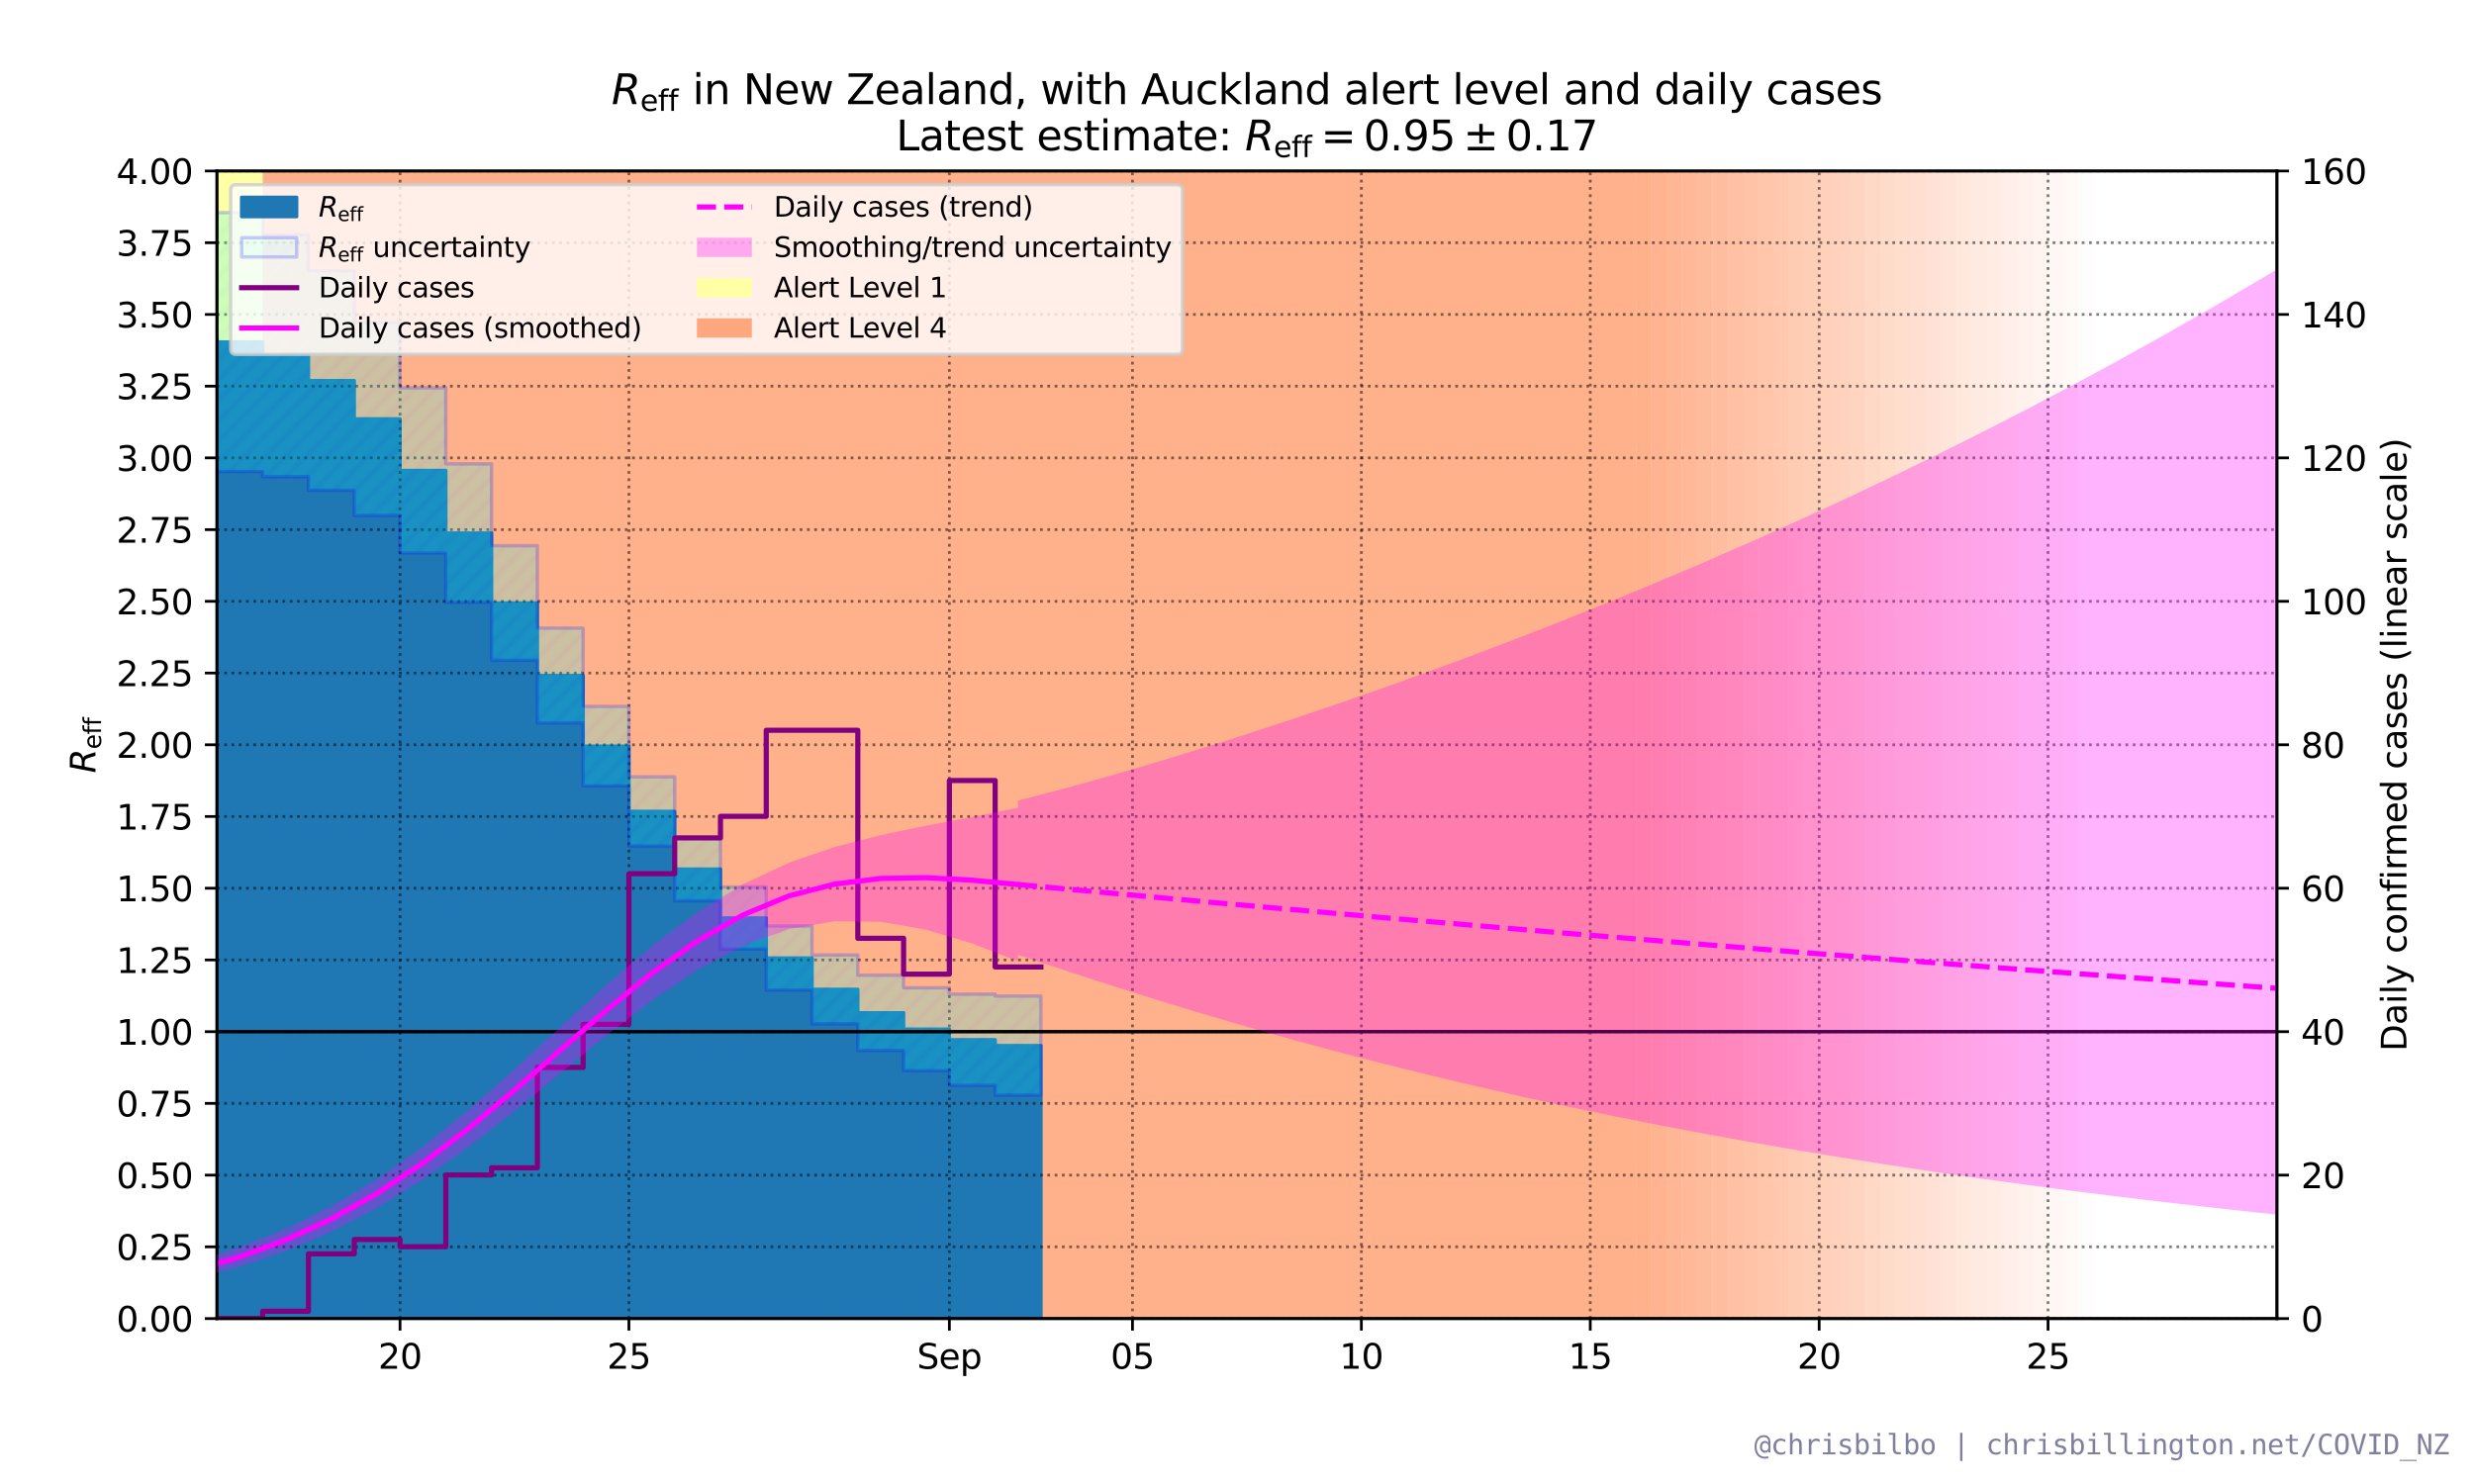 <?xml version="1.0" encoding="utf-8" standalone="no"?>
<!DOCTYPE svg PUBLIC "-//W3C//DTD SVG 1.1//EN"
  "http://www.w3.org/Graphics/SVG/1.1/DTD/svg11.dtd">
<svg height="432pt" version="1.1" viewBox="0 0 720 432" width="720pt" xmlns="http://www.w3.org/2000/svg" xmlns:xlink="http://www.w3.org/1999/xlink">
 <defs>
  <style type="text/css">*{stroke-linecap:butt;stroke-linejoin:round;}</style>
 </defs>
 <g id="figure_1">
  <g id="patch_1">
   <path d="M 0 432 
L 720 432 
L 720 0 
L 0 0 
z
" style="fill:#ffffff;"/>
  </g>
  <g id="axes_1">
   <g id="patch_2">
    <path d="M 63.128 383.84 
L 662.65 383.84 
L 662.65 49.776 
L 63.128 49.776 
z
" style="fill:#ffffff;"/>
   </g>
   <g id="PolyCollection_1">
    <path clip-path="url(#p60128b879d)" d="M 480.573 1219 
L 476.132 1219 
L 476.132 -451.32 
L 480.573 -451.32 
L 480.573 -451.32 
L 480.573 1219 
z
" style="fill:#ff5200;fill-opacity:0.45;"/>
   </g>
   <g id="PolyCollection_2">
    <path clip-path="url(#p60128b879d)" d="M 485.014 1219 
L 480.573 1219 
L 480.573 -451.32 
L 485.014 -451.32 
L 485.014 -451.32 
L 485.014 1219 
z
" style="fill:#ff5200;fill-opacity:0.435;"/>
   </g>
   <g id="PolyCollection_3">
    <path clip-path="url(#p60128b879d)" d="M 489.455 1219 
L 485.014 1219 
L 485.014 -451.32 
L 489.455 -451.32 
L 489.455 -451.32 
L 489.455 1219 
z
" style="fill:#ff5200;fill-opacity:0.42;"/>
   </g>
   <g id="PolyCollection_4">
    <path clip-path="url(#p60128b879d)" d="M 493.896 1219 
L 489.455 1219 
L 489.455 -451.32 
L 493.896 -451.32 
L 493.896 -451.32 
L 493.896 1219 
z
" style="fill:#ff5200;fill-opacity:0.405;"/>
   </g>
   <g id="PolyCollection_5">
    <path clip-path="url(#p60128b879d)" d="M 498.336 1219 
L 493.896 1219 
L 493.896 -451.32 
L 498.336 -451.32 
L 498.336 -451.32 
L 498.336 1219 
z
" style="fill:#ff5200;fill-opacity:0.39;"/>
   </g>
   <g id="PolyCollection_6">
    <path clip-path="url(#p60128b879d)" d="M 502.777 1219 
L 498.336 1219 
L 498.336 -451.32 
L 502.777 -451.32 
L 502.777 -451.32 
L 502.777 1219 
z
" style="fill:#ff5200;fill-opacity:0.375;"/>
   </g>
   <g id="PolyCollection_7">
    <path clip-path="url(#p60128b879d)" d="M 507.218 1219 
L 502.777 1219 
L 502.777 -451.32 
L 507.218 -451.32 
L 507.218 -451.32 
L 507.218 1219 
z
" style="fill:#ff5200;fill-opacity:0.36;"/>
   </g>
   <g id="PolyCollection_8">
    <path clip-path="url(#p60128b879d)" d="M 511.659 1219 
L 507.218 1219 
L 507.218 -451.32 
L 511.659 -451.32 
L 511.659 -451.32 
L 511.659 1219 
z
" style="fill:#ff5200;fill-opacity:0.345;"/>
   </g>
   <g id="PolyCollection_9">
    <path clip-path="url(#p60128b879d)" d="M 516.1 1219 
L 511.659 1219 
L 511.659 -451.32 
L 516.1 -451.32 
L 516.1 -451.32 
L 516.1 1219 
z
" style="fill:#ff5200;fill-opacity:0.33;"/>
   </g>
   <g id="PolyCollection_10">
    <path clip-path="url(#p60128b879d)" d="M 520.541 1219 
L 516.1 1219 
L 516.1 -451.32 
L 520.541 -451.32 
L 520.541 -451.32 
L 520.541 1219 
z
" style="fill:#ff5200;fill-opacity:0.315;"/>
   </g>
   <g id="PolyCollection_11">
    <path clip-path="url(#p60128b879d)" d="M 524.982 1219 
L 520.541 1219 
L 520.541 -451.32 
L 524.982 -451.32 
L 524.982 -451.32 
L 524.982 1219 
z
" style="fill:#ff5200;fill-opacity:0.3;"/>
   </g>
   <g id="PolyCollection_12">
    <path clip-path="url(#p60128b879d)" d="M 529.423 1219 
L 524.982 1219 
L 524.982 -451.32 
L 529.423 -451.32 
L 529.423 -451.32 
L 529.423 1219 
z
" style="fill:#ff5200;fill-opacity:0.285;"/>
   </g>
   <g id="PolyCollection_13">
    <path clip-path="url(#p60128b879d)" d="M 533.864 1219 
L 529.423 1219 
L 529.423 -451.32 
L 533.864 -451.32 
L 533.864 -451.32 
L 533.864 1219 
z
" style="fill:#ff5200;fill-opacity:0.27;"/>
   </g>
   <g id="PolyCollection_14">
    <path clip-path="url(#p60128b879d)" d="M 538.305 1219 
L 533.864 1219 
L 533.864 -451.32 
L 538.305 -451.32 
L 538.305 -451.32 
L 538.305 1219 
z
" style="fill:#ff5200;fill-opacity:0.255;"/>
   </g>
   <g id="PolyCollection_15">
    <path clip-path="url(#p60128b879d)" d="M 542.745 1219 
L 538.305 1219 
L 538.305 -451.32 
L 542.745 -451.32 
L 542.745 -451.32 
L 542.745 1219 
z
" style="fill:#ff5200;fill-opacity:0.24;"/>
   </g>
   <g id="PolyCollection_16">
    <path clip-path="url(#p60128b879d)" d="M 547.186 1219 
L 542.745 1219 
L 542.745 -451.32 
L 547.186 -451.32 
L 547.186 -451.32 
L 547.186 1219 
z
" style="fill:#ff5200;fill-opacity:0.225;"/>
   </g>
   <g id="PolyCollection_17">
    <path clip-path="url(#p60128b879d)" d="M 551.627 1219 
L 547.186 1219 
L 547.186 -451.32 
L 551.627 -451.32 
L 551.627 -451.32 
L 551.627 1219 
z
" style="fill:#ff5200;fill-opacity:0.21;"/>
   </g>
   <g id="PolyCollection_18">
    <path clip-path="url(#p60128b879d)" d="M 556.068 1219 
L 551.627 1219 
L 551.627 -451.32 
L 556.068 -451.32 
L 556.068 -451.32 
L 556.068 1219 
z
" style="fill:#ff5200;fill-opacity:0.195;"/>
   </g>
   <g id="PolyCollection_19">
    <path clip-path="url(#p60128b879d)" d="M 560.509 1219 
L 556.068 1219 
L 556.068 -451.32 
L 560.509 -451.32 
L 560.509 -451.32 
L 560.509 1219 
z
" style="fill:#ff5200;fill-opacity:0.18;"/>
   </g>
   <g id="PolyCollection_20">
    <path clip-path="url(#p60128b879d)" d="M 564.95 1219 
L 560.509 1219 
L 560.509 -451.32 
L 564.95 -451.32 
L 564.95 -451.32 
L 564.95 1219 
z
" style="fill:#ff5200;fill-opacity:0.165;"/>
   </g>
   <g id="PolyCollection_21">
    <path clip-path="url(#p60128b879d)" d="M 569.391 1219 
L 564.95 1219 
L 564.95 -451.32 
L 569.391 -451.32 
L 569.391 -451.32 
L 569.391 1219 
z
" style="fill:#ff5200;fill-opacity:0.15;"/>
   </g>
   <g id="PolyCollection_22">
    <path clip-path="url(#p60128b879d)" d="M 573.832 1219 
L 569.391 1219 
L 569.391 -451.32 
L 573.832 -451.32 
L 573.832 -451.32 
L 573.832 1219 
z
" style="fill:#ff5200;fill-opacity:0.135;"/>
   </g>
   <g id="PolyCollection_23">
    <path clip-path="url(#p60128b879d)" d="M 578.273 1219 
L 573.832 1219 
L 573.832 -451.32 
L 578.273 -451.32 
L 578.273 -451.32 
L 578.273 1219 
z
" style="fill:#ff5200;fill-opacity:0.12;"/>
   </g>
   <g id="PolyCollection_24">
    <path clip-path="url(#p60128b879d)" d="M 582.714 1219 
L 578.273 1219 
L 578.273 -451.32 
L 582.714 -451.32 
L 582.714 -451.32 
L 582.714 1219 
z
" style="fill:#ff5200;fill-opacity:0.105;"/>
   </g>
   <g id="PolyCollection_25">
    <path clip-path="url(#p60128b879d)" d="M 587.154 1219 
L 582.714 1219 
L 582.714 -451.32 
L 587.154 -451.32 
L 587.154 -451.32 
L 587.154 1219 
z
" style="fill:#ff5200;fill-opacity:0.09;"/>
   </g>
   <g id="PolyCollection_26">
    <path clip-path="url(#p60128b879d)" d="M 591.595 1219 
L 587.154 1219 
L 587.154 -451.32 
L 591.595 -451.32 
L 591.595 -451.32 
L 591.595 1219 
z
" style="fill:#ff5200;fill-opacity:0.075;"/>
   </g>
   <g id="PolyCollection_27">
    <path clip-path="url(#p60128b879d)" d="M 596.036 1219 
L 591.595 1219 
L 591.595 -451.32 
L 596.036 -451.32 
L 596.036 -451.32 
L 596.036 1219 
z
" style="fill:#ff5200;fill-opacity:0.06;"/>
   </g>
   <g id="PolyCollection_28">
    <path clip-path="url(#p60128b879d)" d="M 600.477 1219 
L 596.036 1219 
L 596.036 -451.32 
L 600.477 -451.32 
L 600.477 -451.32 
L 600.477 1219 
z
" style="fill:#ff5200;fill-opacity:0.045;"/>
   </g>
   <g id="PolyCollection_29">
    <path clip-path="url(#p60128b879d)" d="M 604.918 1219 
L 600.477 1219 
L 600.477 -451.32 
L 604.918 -451.32 
L 604.918 -451.32 
L 604.918 1219 
z
" style="fill:#ff5200;fill-opacity:0.03;"/>
   </g>
   <g id="PolyCollection_30">
    <path clip-path="url(#p60128b879d)" d="M 609.359 1219 
L 604.918 1219 
L 604.918 -451.32 
L 609.359 -451.32 
L 609.359 -451.32 
L 609.359 1219 
z
" style="fill:#ff5200;fill-opacity:0.015;"/>
   </g>
   <g id="PolyCollection_31">
    <path clip-path="url(#p60128b879d)" d="M 76.451 1219 
L -576.362 1219 
L -576.362 -451.32 
L 76.451 -451.32 
L 76.451 -451.32 
L 76.451 1219 
z
" style="fill:#ffffa6;"/>
   </g>
   <g id="PolyCollection_32">
    <path clip-path="url(#p60128b879d)" d="M 476.132 1219 
L 76.451 1219 
L 76.451 -451.32 
L 476.132 -451.32 
L 476.132 -451.32 
L 476.132 1219 
z
" style="fill:#ff5200;fill-opacity:0.45;"/>
   </g>
   <g id="PolyCollection_33">
    <defs>
     <path d="M 63.128 -48.16 
L 63.128 -333.561 
L 63.128 -332.439 
L 76.451 -332.439 
L 76.451 -328.446 
L 89.773 -328.446 
L 89.773 -321.203 
L 103.096 -321.203 
L 103.096 -310.055 
L 116.419 -310.055 
L 116.419 -295.055 
L 129.742 -295.055 
L 129.742 -276.819 
L 143.064 -276.819 
L 143.064 -256.468 
L 156.387 -256.468 
L 156.387 -235.36 
L 169.71 -235.36 
L 169.71 -214.796 
L 183.032 -214.796 
L 183.032 -195.794 
L 196.355 -195.794 
L 196.355 -179.01 
L 209.678 -179.01 
L 209.678 -164.765 
L 223 -164.765 
L 223 -153.126 
L 236.323 -153.126 
L 236.323 -143.996 
L 249.646 -143.996 
L 249.646 -137.172 
L 262.969 -137.172 
L 262.969 -132.394 
L 276.291 -132.394 
L 276.291 -129.328 
L 289.614 -129.328 
L 289.614 -127.627 
L 302.937 -127.627 
L 302.937 -48.16 
L 302.937 -48.16 
L 289.614 -48.16 
L 289.614 -48.16 
L 276.291 -48.16 
L 276.291 -48.16 
L 262.969 -48.16 
L 262.969 -48.16 
L 249.646 -48.16 
L 249.646 -48.16 
L 236.323 -48.16 
L 236.323 -48.16 
L 223 -48.16 
L 223 -48.16 
L 209.678 -48.16 
L 209.678 -48.16 
L 196.355 -48.16 
L 196.355 -48.16 
L 183.032 -48.16 
L 183.032 -48.16 
L 169.71 -48.16 
L 169.71 -48.16 
L 156.387 -48.16 
L 156.387 -48.16 
L 143.064 -48.16 
L 143.064 -48.16 
L 129.742 -48.16 
L 129.742 -48.16 
L 116.419 -48.16 
L 116.419 -48.16 
L 103.096 -48.16 
L 103.096 -48.16 
L 89.773 -48.16 
L 89.773 -48.16 
L 76.451 -48.16 
L 76.451 -48.16 
L 63.128 -48.16 
L 63.128 -48.16 
z
" id="mff88e69690" style="stroke:#1f77b4;"/>
    </defs>
    <g clip-path="url(#p60128b879d)">
     <use style="fill:#1f77b4;stroke:#1f77b4;" x="0" xlink:href="#mff88e69690" y="432"/>
    </g>
   </g>
   <g id="matplotlib.axis_1">
    <g id="xtick_1">
     <g id="line2d_1">
      <path clip-path="url(#p60128b879d)" d="M 116.419 383.84 
L 116.419 49.776 
" style="fill:none;stroke:#000000;stroke-dasharray:0.8,1.32;stroke-dashoffset:0;stroke-opacity:0.5;stroke-width:0.8;"/>
     </g>
     <g id="line2d_2">
      <defs>
       <path d="M 0 0 
L 0 3.5 
" id="m02b18ed128" style="stroke:#000000;stroke-width:0.8;"/>
      </defs>
      <g>
       <use style="stroke:#000000;stroke-width:0.8;" x="116.419" xlink:href="#m02b18ed128" y="383.84"/>
      </g>
     </g>
     <g id="text_1">
      <!-- 20 -->
      <g transform="translate(110.056 398.438)scale(0.1 -0.1)">
       <defs>
        <path d="M 1228 531 
L 3431 531 
L 3431 0 
L 469 0 
L 469 531 
Q 828 903 1448 1529 
Q 2069 2156 2228 2338 
Q 2531 2678 2651 2914 
Q 2772 3150 2772 3378 
Q 2772 3750 2511 3984 
Q 2250 4219 1831 4219 
Q 1534 4219 1204 4116 
Q 875 4013 500 3803 
L 500 4441 
Q 881 4594 1212 4672 
Q 1544 4750 1819 4750 
Q 2544 4750 2975 4387 
Q 3406 4025 3406 3419 
Q 3406 3131 3298 2873 
Q 3191 2616 2906 2266 
Q 2828 2175 2409 1742 
Q 1991 1309 1228 531 
z
" id="DejaVuSans-32" transform="scale(0.016)"/>
        <path d="M 2034 4250 
Q 1547 4250 1301 3770 
Q 1056 3291 1056 2328 
Q 1056 1369 1301 889 
Q 1547 409 2034 409 
Q 2525 409 2770 889 
Q 3016 1369 3016 2328 
Q 3016 3291 2770 3770 
Q 2525 4250 2034 4250 
z
M 2034 4750 
Q 2819 4750 3233 4129 
Q 3647 3509 3647 2328 
Q 3647 1150 3233 529 
Q 2819 -91 2034 -91 
Q 1250 -91 836 529 
Q 422 1150 422 2328 
Q 422 3509 836 4129 
Q 1250 4750 2034 4750 
z
" id="DejaVuSans-30" transform="scale(0.016)"/>
       </defs>
       <use xlink:href="#DejaVuSans-32"/>
       <use x="63.623" xlink:href="#DejaVuSans-30"/>
      </g>
     </g>
    </g>
    <g id="xtick_2">
     <g id="line2d_3">
      <path clip-path="url(#p60128b879d)" d="M 183.032 383.84 
L 183.032 49.776 
" style="fill:none;stroke:#000000;stroke-dasharray:0.8,1.32;stroke-dashoffset:0;stroke-opacity:0.5;stroke-width:0.8;"/>
     </g>
     <g id="line2d_4">
      <g>
       <use style="stroke:#000000;stroke-width:0.8;" x="183.032" xlink:href="#m02b18ed128" y="383.84"/>
      </g>
     </g>
     <g id="text_2">
      <!-- 25 -->
      <g transform="translate(176.67 398.438)scale(0.1 -0.1)">
       <defs>
        <path d="M 691 4666 
L 3169 4666 
L 3169 4134 
L 1269 4134 
L 1269 2991 
Q 1406 3038 1543 3061 
Q 1681 3084 1819 3084 
Q 2600 3084 3056 2656 
Q 3513 2228 3513 1497 
Q 3513 744 3044 326 
Q 2575 -91 1722 -91 
Q 1428 -91 1123 -41 
Q 819 9 494 109 
L 494 744 
Q 775 591 1075 516 
Q 1375 441 1709 441 
Q 2250 441 2565 725 
Q 2881 1009 2881 1497 
Q 2881 1984 2565 2268 
Q 2250 2553 1709 2553 
Q 1456 2553 1204 2497 
Q 953 2441 691 2322 
L 691 4666 
z
" id="DejaVuSans-35" transform="scale(0.016)"/>
       </defs>
       <use xlink:href="#DejaVuSans-32"/>
       <use x="63.623" xlink:href="#DejaVuSans-35"/>
      </g>
     </g>
    </g>
    <g id="xtick_3">
     <g id="line2d_5">
      <path clip-path="url(#p60128b879d)" d="M 276.291 383.84 
L 276.291 49.776 
" style="fill:none;stroke:#000000;stroke-dasharray:0.8,1.32;stroke-dashoffset:0;stroke-opacity:0.5;stroke-width:0.8;"/>
     </g>
     <g id="line2d_6">
      <g>
       <use style="stroke:#000000;stroke-width:0.8;" x="276.291" xlink:href="#m02b18ed128" y="383.84"/>
      </g>
     </g>
     <g id="text_3">
      <!-- Sep -->
      <g transform="translate(266.866 398.438)scale(0.1 -0.1)">
       <defs>
        <path d="M 3425 4513 
L 3425 3897 
Q 3066 4069 2747 4153 
Q 2428 4238 2131 4238 
Q 1616 4238 1336 4038 
Q 1056 3838 1056 3469 
Q 1056 3159 1242 3001 
Q 1428 2844 1947 2747 
L 2328 2669 
Q 3034 2534 3370 2195 
Q 3706 1856 3706 1288 
Q 3706 609 3251 259 
Q 2797 -91 1919 -91 
Q 1588 -91 1214 -16 
Q 841 59 441 206 
L 441 856 
Q 825 641 1194 531 
Q 1563 422 1919 422 
Q 2459 422 2753 634 
Q 3047 847 3047 1241 
Q 3047 1584 2836 1778 
Q 2625 1972 2144 2069 
L 1759 2144 
Q 1053 2284 737 2584 
Q 422 2884 422 3419 
Q 422 4038 858 4394 
Q 1294 4750 2059 4750 
Q 2388 4750 2728 4690 
Q 3069 4631 3425 4513 
z
" id="DejaVuSans-53" transform="scale(0.016)"/>
        <path d="M 3597 1894 
L 3597 1613 
L 953 1613 
Q 991 1019 1311 708 
Q 1631 397 2203 397 
Q 2534 397 2845 478 
Q 3156 559 3463 722 
L 3463 178 
Q 3153 47 2828 -22 
Q 2503 -91 2169 -91 
Q 1331 -91 842 396 
Q 353 884 353 1716 
Q 353 2575 817 3079 
Q 1281 3584 2069 3584 
Q 2775 3584 3186 3129 
Q 3597 2675 3597 1894 
z
M 3022 2063 
Q 3016 2534 2758 2815 
Q 2500 3097 2075 3097 
Q 1594 3097 1305 2825 
Q 1016 2553 972 2059 
L 3022 2063 
z
" id="DejaVuSans-65" transform="scale(0.016)"/>
        <path d="M 1159 525 
L 1159 -1331 
L 581 -1331 
L 581 3500 
L 1159 3500 
L 1159 2969 
Q 1341 3281 1617 3432 
Q 1894 3584 2278 3584 
Q 2916 3584 3314 3078 
Q 3713 2572 3713 1747 
Q 3713 922 3314 415 
Q 2916 -91 2278 -91 
Q 1894 -91 1617 61 
Q 1341 213 1159 525 
z
M 3116 1747 
Q 3116 2381 2855 2742 
Q 2594 3103 2138 3103 
Q 1681 3103 1420 2742 
Q 1159 2381 1159 1747 
Q 1159 1113 1420 752 
Q 1681 391 2138 391 
Q 2594 391 2855 752 
Q 3116 1113 3116 1747 
z
" id="DejaVuSans-70" transform="scale(0.016)"/>
       </defs>
       <use xlink:href="#DejaVuSans-53"/>
       <use x="63.477" xlink:href="#DejaVuSans-65"/>
       <use x="125" xlink:href="#DejaVuSans-70"/>
      </g>
     </g>
    </g>
    <g id="xtick_4">
     <g id="line2d_7">
      <path clip-path="url(#p60128b879d)" d="M 329.582 383.84 
L 329.582 49.776 
" style="fill:none;stroke:#000000;stroke-dasharray:0.8,1.32;stroke-dashoffset:0;stroke-opacity:0.5;stroke-width:0.8;"/>
     </g>
     <g id="line2d_8">
      <g>
       <use style="stroke:#000000;stroke-width:0.8;" x="329.582" xlink:href="#m02b18ed128" y="383.84"/>
      </g>
     </g>
     <g id="text_4">
      <!-- 05 -->
      <g transform="translate(323.22 398.438)scale(0.1 -0.1)">
       <use xlink:href="#DejaVuSans-30"/>
       <use x="63.623" xlink:href="#DejaVuSans-35"/>
      </g>
     </g>
    </g>
    <g id="xtick_5">
     <g id="line2d_9">
      <path clip-path="url(#p60128b879d)" d="M 396.196 383.84 
L 396.196 49.776 
" style="fill:none;stroke:#000000;stroke-dasharray:0.8,1.32;stroke-dashoffset:0;stroke-opacity:0.5;stroke-width:0.8;"/>
     </g>
     <g id="line2d_10">
      <g>
       <use style="stroke:#000000;stroke-width:0.8;" x="396.196" xlink:href="#m02b18ed128" y="383.84"/>
      </g>
     </g>
     <g id="text_5">
      <!-- 10 -->
      <g transform="translate(389.833 398.438)scale(0.1 -0.1)">
       <defs>
        <path d="M 794 531 
L 1825 531 
L 1825 4091 
L 703 3866 
L 703 4441 
L 1819 4666 
L 2450 4666 
L 2450 531 
L 3481 531 
L 3481 0 
L 794 0 
L 794 531 
z
" id="DejaVuSans-31" transform="scale(0.016)"/>
       </defs>
       <use xlink:href="#DejaVuSans-31"/>
       <use x="63.623" xlink:href="#DejaVuSans-30"/>
      </g>
     </g>
    </g>
    <g id="xtick_6">
     <g id="line2d_11">
      <path clip-path="url(#p60128b879d)" d="M 462.809 383.84 
L 462.809 49.776 
" style="fill:none;stroke:#000000;stroke-dasharray:0.8,1.32;stroke-dashoffset:0;stroke-opacity:0.5;stroke-width:0.8;"/>
     </g>
     <g id="line2d_12">
      <g>
       <use style="stroke:#000000;stroke-width:0.8;" x="462.809" xlink:href="#m02b18ed128" y="383.84"/>
      </g>
     </g>
     <g id="text_6">
      <!-- 15 -->
      <g transform="translate(456.447 398.438)scale(0.1 -0.1)">
       <use xlink:href="#DejaVuSans-31"/>
       <use x="63.623" xlink:href="#DejaVuSans-35"/>
      </g>
     </g>
    </g>
    <g id="xtick_7">
     <g id="line2d_13">
      <path clip-path="url(#p60128b879d)" d="M 529.423 383.84 
L 529.423 49.776 
" style="fill:none;stroke:#000000;stroke-dasharray:0.8,1.32;stroke-dashoffset:0;stroke-opacity:0.5;stroke-width:0.8;"/>
     </g>
     <g id="line2d_14">
      <g>
       <use style="stroke:#000000;stroke-width:0.8;" x="529.423" xlink:href="#m02b18ed128" y="383.84"/>
      </g>
     </g>
     <g id="text_7">
      <!-- 20 -->
      <g transform="translate(523.06 398.438)scale(0.1 -0.1)">
       <use xlink:href="#DejaVuSans-32"/>
       <use x="63.623" xlink:href="#DejaVuSans-30"/>
      </g>
     </g>
    </g>
    <g id="xtick_8">
     <g id="line2d_15">
      <path clip-path="url(#p60128b879d)" d="M 596.036 383.84 
L 596.036 49.776 
" style="fill:none;stroke:#000000;stroke-dasharray:0.8,1.32;stroke-dashoffset:0;stroke-opacity:0.5;stroke-width:0.8;"/>
     </g>
     <g id="line2d_16">
      <g>
       <use style="stroke:#000000;stroke-width:0.8;" x="596.036" xlink:href="#m02b18ed128" y="383.84"/>
      </g>
     </g>
     <g id="text_8">
      <!-- 25 -->
      <g transform="translate(589.674 398.438)scale(0.1 -0.1)">
       <use xlink:href="#DejaVuSans-32"/>
       <use x="63.623" xlink:href="#DejaVuSans-35"/>
      </g>
     </g>
    </g>
   </g>
   <g id="matplotlib.axis_2">
    <g id="ytick_1">
     <g id="line2d_17">
      <path clip-path="url(#p60128b879d)" d="M 63.128 383.84 
L 662.65 383.84 
" style="fill:none;stroke:#000000;stroke-dasharray:0.8,1.32;stroke-dashoffset:0;stroke-opacity:0.5;stroke-width:0.8;"/>
     </g>
     <g id="line2d_18">
      <defs>
       <path d="M 0 0 
L -3.5 0 
" id="m4cbc852c21" style="stroke:#000000;stroke-width:0.8;"/>
      </defs>
      <g>
       <use style="stroke:#000000;stroke-width:0.8;" x="63.128" xlink:href="#m4cbc852c21" y="383.84"/>
      </g>
     </g>
     <g id="text_9">
      <!-- 0.00 -->
      <g transform="translate(33.862 387.639)scale(0.1 -0.1)">
       <defs>
        <path d="M 684 794 
L 1344 794 
L 1344 0 
L 684 0 
L 684 794 
z
" id="DejaVuSans-2e" transform="scale(0.016)"/>
       </defs>
       <use xlink:href="#DejaVuSans-30"/>
       <use x="63.623" xlink:href="#DejaVuSans-2e"/>
       <use x="95.41" xlink:href="#DejaVuSans-30"/>
       <use x="159.033" xlink:href="#DejaVuSans-30"/>
      </g>
     </g>
    </g>
    <g id="ytick_2">
     <g id="line2d_19">
      <path clip-path="url(#p60128b879d)" d="M 63.128 362.961 
L 662.65 362.961 
" style="fill:none;stroke:#000000;stroke-dasharray:0.8,1.32;stroke-dashoffset:0;stroke-opacity:0.5;stroke-width:0.8;"/>
     </g>
     <g id="line2d_20">
      <g>
       <use style="stroke:#000000;stroke-width:0.8;" x="63.128" xlink:href="#m4cbc852c21" y="362.961"/>
      </g>
     </g>
     <g id="text_10">
      <!-- 0.25 -->
      <g transform="translate(33.862 366.76)scale(0.1 -0.1)">
       <use xlink:href="#DejaVuSans-30"/>
       <use x="63.623" xlink:href="#DejaVuSans-2e"/>
       <use x="95.41" xlink:href="#DejaVuSans-32"/>
       <use x="159.033" xlink:href="#DejaVuSans-35"/>
      </g>
     </g>
    </g>
    <g id="ytick_3">
     <g id="line2d_21">
      <path clip-path="url(#p60128b879d)" d="M 63.128 342.082 
L 662.65 342.082 
" style="fill:none;stroke:#000000;stroke-dasharray:0.8,1.32;stroke-dashoffset:0;stroke-opacity:0.5;stroke-width:0.8;"/>
     </g>
     <g id="line2d_22">
      <g>
       <use style="stroke:#000000;stroke-width:0.8;" x="63.128" xlink:href="#m4cbc852c21" y="342.082"/>
      </g>
     </g>
     <g id="text_11">
      <!-- 0.50 -->
      <g transform="translate(33.862 345.881)scale(0.1 -0.1)">
       <use xlink:href="#DejaVuSans-30"/>
       <use x="63.623" xlink:href="#DejaVuSans-2e"/>
       <use x="95.41" xlink:href="#DejaVuSans-35"/>
       <use x="159.033" xlink:href="#DejaVuSans-30"/>
      </g>
     </g>
    </g>
    <g id="ytick_4">
     <g id="line2d_23">
      <path clip-path="url(#p60128b879d)" d="M 63.128 321.203 
L 662.65 321.203 
" style="fill:none;stroke:#000000;stroke-dasharray:0.8,1.32;stroke-dashoffset:0;stroke-opacity:0.5;stroke-width:0.8;"/>
     </g>
     <g id="line2d_24">
      <g>
       <use style="stroke:#000000;stroke-width:0.8;" x="63.128" xlink:href="#m4cbc852c21" y="321.203"/>
      </g>
     </g>
     <g id="text_12">
      <!-- 0.75 -->
      <g transform="translate(33.862 325.002)scale(0.1 -0.1)">
       <defs>
        <path d="M 525 4666 
L 3525 4666 
L 3525 4397 
L 1831 0 
L 1172 0 
L 2766 4134 
L 525 4134 
L 525 4666 
z
" id="DejaVuSans-37" transform="scale(0.016)"/>
       </defs>
       <use xlink:href="#DejaVuSans-30"/>
       <use x="63.623" xlink:href="#DejaVuSans-2e"/>
       <use x="95.41" xlink:href="#DejaVuSans-37"/>
       <use x="159.033" xlink:href="#DejaVuSans-35"/>
      </g>
     </g>
    </g>
    <g id="ytick_5">
     <g id="line2d_25">
      <path clip-path="url(#p60128b879d)" d="M 63.128 300.324 
L 662.65 300.324 
" style="fill:none;stroke:#000000;stroke-dasharray:0.8,1.32;stroke-dashoffset:0;stroke-opacity:0.5;stroke-width:0.8;"/>
     </g>
     <g id="line2d_26">
      <g>
       <use style="stroke:#000000;stroke-width:0.8;" x="63.128" xlink:href="#m4cbc852c21" y="300.324"/>
      </g>
     </g>
     <g id="text_13">
      <!-- 1.00 -->
      <g transform="translate(33.862 304.123)scale(0.1 -0.1)">
       <use xlink:href="#DejaVuSans-31"/>
       <use x="63.623" xlink:href="#DejaVuSans-2e"/>
       <use x="95.41" xlink:href="#DejaVuSans-30"/>
       <use x="159.033" xlink:href="#DejaVuSans-30"/>
      </g>
     </g>
    </g>
    <g id="ytick_6">
     <g id="line2d_27">
      <path clip-path="url(#p60128b879d)" d="M 63.128 279.445 
L 662.65 279.445 
" style="fill:none;stroke:#000000;stroke-dasharray:0.8,1.32;stroke-dashoffset:0;stroke-opacity:0.5;stroke-width:0.8;"/>
     </g>
     <g id="line2d_28">
      <g>
       <use style="stroke:#000000;stroke-width:0.8;" x="63.128" xlink:href="#m4cbc852c21" y="279.445"/>
      </g>
     </g>
     <g id="text_14">
      <!-- 1.25 -->
      <g transform="translate(33.862 283.244)scale(0.1 -0.1)">
       <use xlink:href="#DejaVuSans-31"/>
       <use x="63.623" xlink:href="#DejaVuSans-2e"/>
       <use x="95.41" xlink:href="#DejaVuSans-32"/>
       <use x="159.033" xlink:href="#DejaVuSans-35"/>
      </g>
     </g>
    </g>
    <g id="ytick_7">
     <g id="line2d_29">
      <path clip-path="url(#p60128b879d)" d="M 63.128 258.566 
L 662.65 258.566 
" style="fill:none;stroke:#000000;stroke-dasharray:0.8,1.32;stroke-dashoffset:0;stroke-opacity:0.5;stroke-width:0.8;"/>
     </g>
     <g id="line2d_30">
      <g>
       <use style="stroke:#000000;stroke-width:0.8;" x="63.128" xlink:href="#m4cbc852c21" y="258.566"/>
      </g>
     </g>
     <g id="text_15">
      <!-- 1.50 -->
      <g transform="translate(33.862 262.365)scale(0.1 -0.1)">
       <use xlink:href="#DejaVuSans-31"/>
       <use x="63.623" xlink:href="#DejaVuSans-2e"/>
       <use x="95.41" xlink:href="#DejaVuSans-35"/>
       <use x="159.033" xlink:href="#DejaVuSans-30"/>
      </g>
     </g>
    </g>
    <g id="ytick_8">
     <g id="line2d_31">
      <path clip-path="url(#p60128b879d)" d="M 63.128 237.687 
L 662.65 237.687 
" style="fill:none;stroke:#000000;stroke-dasharray:0.8,1.32;stroke-dashoffset:0;stroke-opacity:0.5;stroke-width:0.8;"/>
     </g>
     <g id="line2d_32">
      <g>
       <use style="stroke:#000000;stroke-width:0.8;" x="63.128" xlink:href="#m4cbc852c21" y="237.687"/>
      </g>
     </g>
     <g id="text_16">
      <!-- 1.75 -->
      <g transform="translate(33.862 241.486)scale(0.1 -0.1)">
       <use xlink:href="#DejaVuSans-31"/>
       <use x="63.623" xlink:href="#DejaVuSans-2e"/>
       <use x="95.41" xlink:href="#DejaVuSans-37"/>
       <use x="159.033" xlink:href="#DejaVuSans-35"/>
      </g>
     </g>
    </g>
    <g id="ytick_9">
     <g id="line2d_33">
      <path clip-path="url(#p60128b879d)" d="M 63.128 216.808 
L 662.65 216.808 
" style="fill:none;stroke:#000000;stroke-dasharray:0.8,1.32;stroke-dashoffset:0;stroke-opacity:0.5;stroke-width:0.8;"/>
     </g>
     <g id="line2d_34">
      <g>
       <use style="stroke:#000000;stroke-width:0.8;" x="63.128" xlink:href="#m4cbc852c21" y="216.808"/>
      </g>
     </g>
     <g id="text_17">
      <!-- 2.00 -->
      <g transform="translate(33.862 220.607)scale(0.1 -0.1)">
       <use xlink:href="#DejaVuSans-32"/>
       <use x="63.623" xlink:href="#DejaVuSans-2e"/>
       <use x="95.41" xlink:href="#DejaVuSans-30"/>
       <use x="159.033" xlink:href="#DejaVuSans-30"/>
      </g>
     </g>
    </g>
    <g id="ytick_10">
     <g id="line2d_35">
      <path clip-path="url(#p60128b879d)" d="M 63.128 195.929 
L 662.65 195.929 
" style="fill:none;stroke:#000000;stroke-dasharray:0.8,1.32;stroke-dashoffset:0;stroke-opacity:0.5;stroke-width:0.8;"/>
     </g>
     <g id="line2d_36">
      <g>
       <use style="stroke:#000000;stroke-width:0.8;" x="63.128" xlink:href="#m4cbc852c21" y="195.929"/>
      </g>
     </g>
     <g id="text_18">
      <!-- 2.25 -->
      <g transform="translate(33.862 199.728)scale(0.1 -0.1)">
       <use xlink:href="#DejaVuSans-32"/>
       <use x="63.623" xlink:href="#DejaVuSans-2e"/>
       <use x="95.41" xlink:href="#DejaVuSans-32"/>
       <use x="159.033" xlink:href="#DejaVuSans-35"/>
      </g>
     </g>
    </g>
    <g id="ytick_11">
     <g id="line2d_37">
      <path clip-path="url(#p60128b879d)" d="M 63.128 175.05 
L 662.65 175.05 
" style="fill:none;stroke:#000000;stroke-dasharray:0.8,1.32;stroke-dashoffset:0;stroke-opacity:0.5;stroke-width:0.8;"/>
     </g>
     <g id="line2d_38">
      <g>
       <use style="stroke:#000000;stroke-width:0.8;" x="63.128" xlink:href="#m4cbc852c21" y="175.05"/>
      </g>
     </g>
     <g id="text_19">
      <!-- 2.50 -->
      <g transform="translate(33.862 178.849)scale(0.1 -0.1)">
       <use xlink:href="#DejaVuSans-32"/>
       <use x="63.623" xlink:href="#DejaVuSans-2e"/>
       <use x="95.41" xlink:href="#DejaVuSans-35"/>
       <use x="159.033" xlink:href="#DejaVuSans-30"/>
      </g>
     </g>
    </g>
    <g id="ytick_12">
     <g id="line2d_39">
      <path clip-path="url(#p60128b879d)" d="M 63.128 154.171 
L 662.65 154.171 
" style="fill:none;stroke:#000000;stroke-dasharray:0.8,1.32;stroke-dashoffset:0;stroke-opacity:0.5;stroke-width:0.8;"/>
     </g>
     <g id="line2d_40">
      <g>
       <use style="stroke:#000000;stroke-width:0.8;" x="63.128" xlink:href="#m4cbc852c21" y="154.171"/>
      </g>
     </g>
     <g id="text_20">
      <!-- 2.75 -->
      <g transform="translate(33.862 157.97)scale(0.1 -0.1)">
       <use xlink:href="#DejaVuSans-32"/>
       <use x="63.623" xlink:href="#DejaVuSans-2e"/>
       <use x="95.41" xlink:href="#DejaVuSans-37"/>
       <use x="159.033" xlink:href="#DejaVuSans-35"/>
      </g>
     </g>
    </g>
    <g id="ytick_13">
     <g id="line2d_41">
      <path clip-path="url(#p60128b879d)" d="M 63.128 133.292 
L 662.65 133.292 
" style="fill:none;stroke:#000000;stroke-dasharray:0.8,1.32;stroke-dashoffset:0;stroke-opacity:0.5;stroke-width:0.8;"/>
     </g>
     <g id="line2d_42">
      <g>
       <use style="stroke:#000000;stroke-width:0.8;" x="63.128" xlink:href="#m4cbc852c21" y="133.292"/>
      </g>
     </g>
     <g id="text_21">
      <!-- 3.00 -->
      <g transform="translate(33.862 137.091)scale(0.1 -0.1)">
       <defs>
        <path d="M 2597 2516 
Q 3050 2419 3304 2112 
Q 3559 1806 3559 1356 
Q 3559 666 3084 287 
Q 2609 -91 1734 -91 
Q 1441 -91 1130 -33 
Q 819 25 488 141 
L 488 750 
Q 750 597 1062 519 
Q 1375 441 1716 441 
Q 2309 441 2620 675 
Q 2931 909 2931 1356 
Q 2931 1769 2642 2001 
Q 2353 2234 1838 2234 
L 1294 2234 
L 1294 2753 
L 1863 2753 
Q 2328 2753 2575 2939 
Q 2822 3125 2822 3475 
Q 2822 3834 2567 4026 
Q 2313 4219 1838 4219 
Q 1578 4219 1281 4162 
Q 984 4106 628 3988 
L 628 4550 
Q 988 4650 1302 4700 
Q 1616 4750 1894 4750 
Q 2613 4750 3031 4423 
Q 3450 4097 3450 3541 
Q 3450 3153 3228 2886 
Q 3006 2619 2597 2516 
z
" id="DejaVuSans-33" transform="scale(0.016)"/>
       </defs>
       <use xlink:href="#DejaVuSans-33"/>
       <use x="63.623" xlink:href="#DejaVuSans-2e"/>
       <use x="95.41" xlink:href="#DejaVuSans-30"/>
       <use x="159.033" xlink:href="#DejaVuSans-30"/>
      </g>
     </g>
    </g>
    <g id="ytick_14">
     <g id="line2d_43">
      <path clip-path="url(#p60128b879d)" d="M 63.128 112.413 
L 662.65 112.413 
" style="fill:none;stroke:#000000;stroke-dasharray:0.8,1.32;stroke-dashoffset:0;stroke-opacity:0.5;stroke-width:0.8;"/>
     </g>
     <g id="line2d_44">
      <g>
       <use style="stroke:#000000;stroke-width:0.8;" x="63.128" xlink:href="#m4cbc852c21" y="112.413"/>
      </g>
     </g>
     <g id="text_22">
      <!-- 3.25 -->
      <g transform="translate(33.862 116.212)scale(0.1 -0.1)">
       <use xlink:href="#DejaVuSans-33"/>
       <use x="63.623" xlink:href="#DejaVuSans-2e"/>
       <use x="95.41" xlink:href="#DejaVuSans-32"/>
       <use x="159.033" xlink:href="#DejaVuSans-35"/>
      </g>
     </g>
    </g>
    <g id="ytick_15">
     <g id="line2d_45">
      <path clip-path="url(#p60128b879d)" d="M 63.128 91.534 
L 662.65 91.534 
" style="fill:none;stroke:#000000;stroke-dasharray:0.8,1.32;stroke-dashoffset:0;stroke-opacity:0.5;stroke-width:0.8;"/>
     </g>
     <g id="line2d_46">
      <g>
       <use style="stroke:#000000;stroke-width:0.8;" x="63.128" xlink:href="#m4cbc852c21" y="91.534"/>
      </g>
     </g>
     <g id="text_23">
      <!-- 3.50 -->
      <g transform="translate(33.862 95.333)scale(0.1 -0.1)">
       <use xlink:href="#DejaVuSans-33"/>
       <use x="63.623" xlink:href="#DejaVuSans-2e"/>
       <use x="95.41" xlink:href="#DejaVuSans-35"/>
       <use x="159.033" xlink:href="#DejaVuSans-30"/>
      </g>
     </g>
    </g>
    <g id="ytick_16">
     <g id="line2d_47">
      <path clip-path="url(#p60128b879d)" d="M 63.128 70.655 
L 662.65 70.655 
" style="fill:none;stroke:#000000;stroke-dasharray:0.8,1.32;stroke-dashoffset:0;stroke-opacity:0.5;stroke-width:0.8;"/>
     </g>
     <g id="line2d_48">
      <g>
       <use style="stroke:#000000;stroke-width:0.8;" x="63.128" xlink:href="#m4cbc852c21" y="70.655"/>
      </g>
     </g>
     <g id="text_24">
      <!-- 3.75 -->
      <g transform="translate(33.862 74.454)scale(0.1 -0.1)">
       <use xlink:href="#DejaVuSans-33"/>
       <use x="63.623" xlink:href="#DejaVuSans-2e"/>
       <use x="95.41" xlink:href="#DejaVuSans-37"/>
       <use x="159.033" xlink:href="#DejaVuSans-35"/>
      </g>
     </g>
    </g>
    <g id="ytick_17">
     <g id="line2d_49">
      <path clip-path="url(#p60128b879d)" d="M 63.128 49.776 
L 662.65 49.776 
" style="fill:none;stroke:#000000;stroke-dasharray:0.8,1.32;stroke-dashoffset:0;stroke-opacity:0.5;stroke-width:0.8;"/>
     </g>
     <g id="line2d_50">
      <g>
       <use style="stroke:#000000;stroke-width:0.8;" x="63.128" xlink:href="#m4cbc852c21" y="49.776"/>
      </g>
     </g>
     <g id="text_25">
      <!-- 4.00 -->
      <g transform="translate(33.862 53.575)scale(0.1 -0.1)">
       <defs>
        <path d="M 2419 4116 
L 825 1625 
L 2419 1625 
L 2419 4116 
z
M 2253 4666 
L 3047 4666 
L 3047 1625 
L 3713 1625 
L 3713 1100 
L 3047 1100 
L 3047 0 
L 2419 0 
L 2419 1100 
L 313 1100 
L 313 1709 
L 2253 4666 
z
" id="DejaVuSans-34" transform="scale(0.016)"/>
       </defs>
       <use xlink:href="#DejaVuSans-34"/>
       <use x="63.623" xlink:href="#DejaVuSans-2e"/>
       <use x="95.41" xlink:href="#DejaVuSans-30"/>
       <use x="159.033" xlink:href="#DejaVuSans-30"/>
      </g>
     </g>
    </g>
    <g id="text_26">
     <!-- $R_\mathrm{eff}$ -->
     <g transform="translate(27.783 225.058)rotate(-90)scale(0.1 -0.1)">
      <defs>
       <path d="M 1613 4147 
L 1294 2491 
L 2106 2491 
Q 2584 2491 2879 2755 
Q 3175 3019 3175 3444 
Q 3175 3784 2976 3965 
Q 2778 4147 2406 4147 
L 1613 4147 
z
M 2772 2241 
Q 2972 2194 3105 2009 
Q 3238 1825 3413 1275 
L 3809 0 
L 3144 0 
L 2778 1197 
Q 2638 1659 2453 1815 
Q 2269 1972 1888 1972 
L 1191 1972 
L 806 0 
L 172 0 
L 1081 4666 
L 2503 4666 
Q 3150 4666 3495 4373 
Q 3841 4081 3841 3531 
Q 3841 3044 3547 2687 
Q 3253 2331 2772 2241 
z
" id="DejaVuSans-Oblique-52" transform="scale(0.016)"/>
       <path d="M 2375 4863 
L 2375 4384 
L 1825 4384 
Q 1516 4384 1395 4259 
Q 1275 4134 1275 3809 
L 1275 3500 
L 2222 3500 
L 2222 3053 
L 1275 3053 
L 1275 0 
L 697 0 
L 697 3053 
L 147 3053 
L 147 3500 
L 697 3500 
L 697 3744 
Q 697 4328 969 4595 
Q 1241 4863 1831 4863 
L 2375 4863 
z
" id="DejaVuSans-66" transform="scale(0.016)"/>
      </defs>
      <use transform="translate(0 0.094)" xlink:href="#DejaVuSans-Oblique-52"/>
      <use transform="translate(69.482 -16.312)scale(0.7)" xlink:href="#DejaVuSans-65"/>
      <use transform="translate(112.549 -16.312)scale(0.7)" xlink:href="#DejaVuSans-66"/>
      <use transform="translate(137.192 -16.312)scale(0.7)" xlink:href="#DejaVuSans-66"/>
     </g>
    </g>
   </g>
   <g id="PolyCollection_34">
    <path clip-path="url(#p60128b879d)" d="M 63.128 59.365 
L 63.128 137.512 
L 63.128 137.234 
L 76.451 137.234 
L 76.451 138.753 
L 89.773 138.753 
L 89.773 142.719 
L 103.096 142.719 
L 103.096 150.028 
L 116.419 150.028 
L 116.419 160.991 
L 129.742 160.991 
L 129.742 175.336 
L 143.064 175.336 
L 143.064 192.211 
L 156.387 192.211 
L 156.387 210.429 
L 169.71 210.429 
L 169.71 228.776 
L 183.032 228.776 
L 183.032 246.265 
L 196.355 246.265 
L 196.355 262.222 
L 209.678 262.222 
L 209.678 276.259 
L 223 276.259 
L 223 288.197 
L 236.323 288.197 
L 236.323 298.009 
L 249.646 298.009 
L 249.646 305.784 
L 262.969 305.784 
L 262.969 311.682 
L 276.291 311.682 
L 276.291 315.933 
L 289.614 315.933 
L 289.614 318.778 
L 302.937 318.778 
L 302.937 289.968 
L 302.937 289.968 
L 289.614 289.968 
L 289.614 289.41 
L 276.291 289.41 
L 276.291 287.531 
L 262.969 287.531 
L 262.969 283.872 
L 249.646 283.872 
L 249.646 278 
L 236.323 278 
L 236.323 269.551 
L 223 269.551 
L 223 258.211 
L 209.678 258.211 
L 209.678 243.757 
L 196.355 243.757 
L 196.355 226.146 
L 183.032 226.146 
L 183.032 205.631 
L 169.71 205.631 
L 169.71 182.85 
L 156.387 182.85 
L 156.387 158.853 
L 143.064 158.853 
L 143.064 135.026 
L 129.742 135.026 
L 129.742 112.899 
L 116.419 112.899 
L 116.419 93.861 
L 103.096 93.861 
L 103.096 78.876 
L 89.773 78.876 
L 89.773 68.355 
L 76.451 68.355 
L 76.451 61.888 
L 63.128 61.888 
L 63.128 59.365 
z
" style="fill:url(#h4bdd98e69f);fill-opacity:0.2;stroke:#0000ff;stroke-opacity:0.2;"/>
   </g>
   <g id="line2d_51">
    <path clip-path="url(#p60128b879d)" d="M 63.128 300.324 
L 662.65 300.324 
" style="fill:none;stroke:#000000;stroke-linecap:square;"/>
   </g>
   <g id="patch_3">
    <path d="M 63.128 383.84 
L 63.128 49.776 
" style="fill:none;stroke:#000000;stroke-linecap:square;stroke-linejoin:miter;stroke-width:0.8;"/>
   </g>
   <g id="patch_4">
    <path d="M 662.65 383.84 
L 662.65 49.776 
" style="fill:none;stroke:#000000;stroke-linecap:square;stroke-linejoin:miter;stroke-width:0.8;"/>
   </g>
   <g id="patch_5">
    <path d="M 63.128 383.84 
L 662.65 383.84 
" style="fill:none;stroke:#000000;stroke-linecap:square;stroke-linejoin:miter;stroke-width:0.8;"/>
   </g>
   <g id="patch_6">
    <path d="M 63.128 49.776 
L 662.65 49.776 
" style="fill:none;stroke:#000000;stroke-linecap:square;stroke-linejoin:miter;stroke-width:0.8;"/>
   </g>
   <g id="text_27">
    <!-- $R_\mathrm{eff}$ in New Zealand, with Auckland alert level and daily cases -->
    <g transform="translate(177.969 30.314)scale(0.12 -0.12)">
     <defs>
      <path id="DejaVuSans-20" transform="scale(0.016)"/>
      <path d="M 603 3500 
L 1178 3500 
L 1178 0 
L 603 0 
L 603 3500 
z
M 603 4863 
L 1178 4863 
L 1178 4134 
L 603 4134 
L 603 4863 
z
" id="DejaVuSans-69" transform="scale(0.016)"/>
      <path d="M 3513 2113 
L 3513 0 
L 2938 0 
L 2938 2094 
Q 2938 2591 2744 2837 
Q 2550 3084 2163 3084 
Q 1697 3084 1428 2787 
Q 1159 2491 1159 1978 
L 1159 0 
L 581 0 
L 581 3500 
L 1159 3500 
L 1159 2956 
Q 1366 3272 1645 3428 
Q 1925 3584 2291 3584 
Q 2894 3584 3203 3211 
Q 3513 2838 3513 2113 
z
" id="DejaVuSans-6e" transform="scale(0.016)"/>
      <path d="M 628 4666 
L 1478 4666 
L 3547 763 
L 3547 4666 
L 4159 4666 
L 4159 0 
L 3309 0 
L 1241 3903 
L 1241 0 
L 628 0 
L 628 4666 
z
" id="DejaVuSans-4e" transform="scale(0.016)"/>
      <path d="M 269 3500 
L 844 3500 
L 1563 769 
L 2278 3500 
L 2956 3500 
L 3675 769 
L 4391 3500 
L 4966 3500 
L 4050 0 
L 3372 0 
L 2619 2869 
L 1863 0 
L 1184 0 
L 269 3500 
z
" id="DejaVuSans-77" transform="scale(0.016)"/>
      <path d="M 359 4666 
L 4025 4666 
L 4025 4184 
L 1075 531 
L 4097 531 
L 4097 0 
L 288 0 
L 288 481 
L 3238 4134 
L 359 4134 
L 359 4666 
z
" id="DejaVuSans-5a" transform="scale(0.016)"/>
      <path d="M 2194 1759 
Q 1497 1759 1228 1600 
Q 959 1441 959 1056 
Q 959 750 1161 570 
Q 1363 391 1709 391 
Q 2188 391 2477 730 
Q 2766 1069 2766 1631 
L 2766 1759 
L 2194 1759 
z
M 3341 1997 
L 3341 0 
L 2766 0 
L 2766 531 
Q 2569 213 2275 61 
Q 1981 -91 1556 -91 
Q 1019 -91 701 211 
Q 384 513 384 1019 
Q 384 1609 779 1909 
Q 1175 2209 1959 2209 
L 2766 2209 
L 2766 2266 
Q 2766 2663 2505 2880 
Q 2244 3097 1772 3097 
Q 1472 3097 1187 3025 
Q 903 2953 641 2809 
L 641 3341 
Q 956 3463 1253 3523 
Q 1550 3584 1831 3584 
Q 2591 3584 2966 3190 
Q 3341 2797 3341 1997 
z
" id="DejaVuSans-61" transform="scale(0.016)"/>
      <path d="M 603 4863 
L 1178 4863 
L 1178 0 
L 603 0 
L 603 4863 
z
" id="DejaVuSans-6c" transform="scale(0.016)"/>
      <path d="M 2906 2969 
L 2906 4863 
L 3481 4863 
L 3481 0 
L 2906 0 
L 2906 525 
Q 2725 213 2448 61 
Q 2172 -91 1784 -91 
Q 1150 -91 751 415 
Q 353 922 353 1747 
Q 353 2572 751 3078 
Q 1150 3584 1784 3584 
Q 2172 3584 2448 3432 
Q 2725 3281 2906 2969 
z
M 947 1747 
Q 947 1113 1208 752 
Q 1469 391 1925 391 
Q 2381 391 2643 752 
Q 2906 1113 2906 1747 
Q 2906 2381 2643 2742 
Q 2381 3103 1925 3103 
Q 1469 3103 1208 2742 
Q 947 2381 947 1747 
z
" id="DejaVuSans-64" transform="scale(0.016)"/>
      <path d="M 750 794 
L 1409 794 
L 1409 256 
L 897 -744 
L 494 -744 
L 750 256 
L 750 794 
z
" id="DejaVuSans-2c" transform="scale(0.016)"/>
      <path d="M 1172 4494 
L 1172 3500 
L 2356 3500 
L 2356 3053 
L 1172 3053 
L 1172 1153 
Q 1172 725 1289 603 
Q 1406 481 1766 481 
L 2356 481 
L 2356 0 
L 1766 0 
Q 1100 0 847 248 
Q 594 497 594 1153 
L 594 3053 
L 172 3053 
L 172 3500 
L 594 3500 
L 594 4494 
L 1172 4494 
z
" id="DejaVuSans-74" transform="scale(0.016)"/>
      <path d="M 3513 2113 
L 3513 0 
L 2938 0 
L 2938 2094 
Q 2938 2591 2744 2837 
Q 2550 3084 2163 3084 
Q 1697 3084 1428 2787 
Q 1159 2491 1159 1978 
L 1159 0 
L 581 0 
L 581 4863 
L 1159 4863 
L 1159 2956 
Q 1366 3272 1645 3428 
Q 1925 3584 2291 3584 
Q 2894 3584 3203 3211 
Q 3513 2838 3513 2113 
z
" id="DejaVuSans-68" transform="scale(0.016)"/>
      <path d="M 2188 4044 
L 1331 1722 
L 3047 1722 
L 2188 4044 
z
M 1831 4666 
L 2547 4666 
L 4325 0 
L 3669 0 
L 3244 1197 
L 1141 1197 
L 716 0 
L 50 0 
L 1831 4666 
z
" id="DejaVuSans-41" transform="scale(0.016)"/>
      <path d="M 544 1381 
L 544 3500 
L 1119 3500 
L 1119 1403 
Q 1119 906 1312 657 
Q 1506 409 1894 409 
Q 2359 409 2629 706 
Q 2900 1003 2900 1516 
L 2900 3500 
L 3475 3500 
L 3475 0 
L 2900 0 
L 2900 538 
Q 2691 219 2414 64 
Q 2138 -91 1772 -91 
Q 1169 -91 856 284 
Q 544 659 544 1381 
z
M 1991 3584 
L 1991 3584 
z
" id="DejaVuSans-75" transform="scale(0.016)"/>
      <path d="M 3122 3366 
L 3122 2828 
Q 2878 2963 2633 3030 
Q 2388 3097 2138 3097 
Q 1578 3097 1268 2742 
Q 959 2388 959 1747 
Q 959 1106 1268 751 
Q 1578 397 2138 397 
Q 2388 397 2633 464 
Q 2878 531 3122 666 
L 3122 134 
Q 2881 22 2623 -34 
Q 2366 -91 2075 -91 
Q 1284 -91 818 406 
Q 353 903 353 1747 
Q 353 2603 823 3093 
Q 1294 3584 2113 3584 
Q 2378 3584 2631 3529 
Q 2884 3475 3122 3366 
z
" id="DejaVuSans-63" transform="scale(0.016)"/>
      <path d="M 581 4863 
L 1159 4863 
L 1159 1991 
L 2875 3500 
L 3609 3500 
L 1753 1863 
L 3688 0 
L 2938 0 
L 1159 1709 
L 1159 0 
L 581 0 
L 581 4863 
z
" id="DejaVuSans-6b" transform="scale(0.016)"/>
      <path d="M 2631 2963 
Q 2534 3019 2420 3045 
Q 2306 3072 2169 3072 
Q 1681 3072 1420 2755 
Q 1159 2438 1159 1844 
L 1159 0 
L 581 0 
L 581 3500 
L 1159 3500 
L 1159 2956 
Q 1341 3275 1631 3429 
Q 1922 3584 2338 3584 
Q 2397 3584 2469 3576 
Q 2541 3569 2628 3553 
L 2631 2963 
z
" id="DejaVuSans-72" transform="scale(0.016)"/>
      <path d="M 191 3500 
L 800 3500 
L 1894 563 
L 2988 3500 
L 3597 3500 
L 2284 0 
L 1503 0 
L 191 3500 
z
" id="DejaVuSans-76" transform="scale(0.016)"/>
      <path d="M 2059 -325 
Q 1816 -950 1584 -1140 
Q 1353 -1331 966 -1331 
L 506 -1331 
L 506 -850 
L 844 -850 
Q 1081 -850 1212 -737 
Q 1344 -625 1503 -206 
L 1606 56 
L 191 3500 
L 800 3500 
L 1894 763 
L 2988 3500 
L 3597 3500 
L 2059 -325 
z
" id="DejaVuSans-79" transform="scale(0.016)"/>
      <path d="M 2834 3397 
L 2834 2853 
Q 2591 2978 2328 3040 
Q 2066 3103 1784 3103 
Q 1356 3103 1142 2972 
Q 928 2841 928 2578 
Q 928 2378 1081 2264 
Q 1234 2150 1697 2047 
L 1894 2003 
Q 2506 1872 2764 1633 
Q 3022 1394 3022 966 
Q 3022 478 2636 193 
Q 2250 -91 1575 -91 
Q 1294 -91 989 -36 
Q 684 19 347 128 
L 347 722 
Q 666 556 975 473 
Q 1284 391 1588 391 
Q 1994 391 2212 530 
Q 2431 669 2431 922 
Q 2431 1156 2273 1281 
Q 2116 1406 1581 1522 
L 1381 1569 
Q 847 1681 609 1914 
Q 372 2147 372 2553 
Q 372 3047 722 3315 
Q 1072 3584 1716 3584 
Q 2034 3584 2315 3537 
Q 2597 3491 2834 3397 
z
" id="DejaVuSans-73" transform="scale(0.016)"/>
     </defs>
     <use transform="translate(0 0.016)" xlink:href="#DejaVuSans-Oblique-52"/>
     <use transform="translate(69.482 -16.391)scale(0.7)" xlink:href="#DejaVuSans-65"/>
     <use transform="translate(112.549 -16.391)scale(0.7)" xlink:href="#DejaVuSans-66"/>
     <use transform="translate(137.192 -16.391)scale(0.7)" xlink:href="#DejaVuSans-66"/>
     <use transform="translate(164.57 0.016)" xlink:href="#DejaVuSans-20"/>
     <use transform="translate(196.357 0.016)" xlink:href="#DejaVuSans-69"/>
     <use transform="translate(224.141 0.016)" xlink:href="#DejaVuSans-6e"/>
     <use transform="translate(287.52 0.016)" xlink:href="#DejaVuSans-20"/>
     <use transform="translate(319.307 0.016)" xlink:href="#DejaVuSans-4e"/>
     <use transform="translate(394.111 0.016)" xlink:href="#DejaVuSans-65"/>
     <use transform="translate(455.635 0.016)" xlink:href="#DejaVuSans-77"/>
     <use transform="translate(537.422 0.016)" xlink:href="#DejaVuSans-20"/>
     <use transform="translate(569.209 0.016)" xlink:href="#DejaVuSans-5a"/>
     <use transform="translate(637.715 0.016)" xlink:href="#DejaVuSans-65"/>
     <use transform="translate(699.238 0.016)" xlink:href="#DejaVuSans-61"/>
     <use transform="translate(760.518 0.016)" xlink:href="#DejaVuSans-6c"/>
     <use transform="translate(788.301 0.016)" xlink:href="#DejaVuSans-61"/>
     <use transform="translate(849.58 0.016)" xlink:href="#DejaVuSans-6e"/>
     <use transform="translate(912.959 0.016)" xlink:href="#DejaVuSans-64"/>
     <use transform="translate(976.436 0.016)" xlink:href="#DejaVuSans-2c"/>
     <use transform="translate(1008.223 0.016)" xlink:href="#DejaVuSans-20"/>
     <use transform="translate(1040.01 0.016)" xlink:href="#DejaVuSans-77"/>
     <use transform="translate(1121.797 0.016)" xlink:href="#DejaVuSans-69"/>
     <use transform="translate(1149.58 0.016)" xlink:href="#DejaVuSans-74"/>
     <use transform="translate(1188.789 0.016)" xlink:href="#DejaVuSans-68"/>
     <use transform="translate(1252.168 0.016)" xlink:href="#DejaVuSans-20"/>
     <use transform="translate(1283.955 0.016)" xlink:href="#DejaVuSans-41"/>
     <use transform="translate(1352.363 0.016)" xlink:href="#DejaVuSans-75"/>
     <use transform="translate(1415.742 0.016)" xlink:href="#DejaVuSans-63"/>
     <use transform="translate(1470.723 0.016)" xlink:href="#DejaVuSans-6b"/>
     <use transform="translate(1528.633 0.016)" xlink:href="#DejaVuSans-6c"/>
     <use transform="translate(1556.416 0.016)" xlink:href="#DejaVuSans-61"/>
     <use transform="translate(1617.695 0.016)" xlink:href="#DejaVuSans-6e"/>
     <use transform="translate(1681.074 0.016)" xlink:href="#DejaVuSans-64"/>
     <use transform="translate(1744.551 0.016)" xlink:href="#DejaVuSans-20"/>
     <use transform="translate(1776.338 0.016)" xlink:href="#DejaVuSans-61"/>
     <use transform="translate(1837.617 0.016)" xlink:href="#DejaVuSans-6c"/>
     <use transform="translate(1865.4 0.016)" xlink:href="#DejaVuSans-65"/>
     <use transform="translate(1926.924 0.016)" xlink:href="#DejaVuSans-72"/>
     <use transform="translate(1968.037 0.016)" xlink:href="#DejaVuSans-74"/>
     <use transform="translate(2007.246 0.016)" xlink:href="#DejaVuSans-20"/>
     <use transform="translate(2039.033 0.016)" xlink:href="#DejaVuSans-6c"/>
     <use transform="translate(2066.816 0.016)" xlink:href="#DejaVuSans-65"/>
     <use transform="translate(2128.34 0.016)" xlink:href="#DejaVuSans-76"/>
     <use transform="translate(2187.52 0.016)" xlink:href="#DejaVuSans-65"/>
     <use transform="translate(2249.043 0.016)" xlink:href="#DejaVuSans-6c"/>
     <use transform="translate(2276.826 0.016)" xlink:href="#DejaVuSans-20"/>
     <use transform="translate(2308.613 0.016)" xlink:href="#DejaVuSans-61"/>
     <use transform="translate(2369.893 0.016)" xlink:href="#DejaVuSans-6e"/>
     <use transform="translate(2433.271 0.016)" xlink:href="#DejaVuSans-64"/>
     <use transform="translate(2496.748 0.016)" xlink:href="#DejaVuSans-20"/>
     <use transform="translate(2528.535 0.016)" xlink:href="#DejaVuSans-64"/>
     <use transform="translate(2592.012 0.016)" xlink:href="#DejaVuSans-61"/>
     <use transform="translate(2653.291 0.016)" xlink:href="#DejaVuSans-69"/>
     <use transform="translate(2681.074 0.016)" xlink:href="#DejaVuSans-6c"/>
     <use transform="translate(2708.857 0.016)" xlink:href="#DejaVuSans-79"/>
     <use transform="translate(2768.037 0.016)" xlink:href="#DejaVuSans-20"/>
     <use transform="translate(2799.824 0.016)" xlink:href="#DejaVuSans-63"/>
     <use transform="translate(2854.805 0.016)" xlink:href="#DejaVuSans-61"/>
     <use transform="translate(2916.084 0.016)" xlink:href="#DejaVuSans-73"/>
     <use transform="translate(2968.184 0.016)" xlink:href="#DejaVuSans-65"/>
     <use transform="translate(3029.707 0.016)" xlink:href="#DejaVuSans-73"/>
    </g>
    <!-- Latest estimate: $R_\mathrm{eff}=0.95 \pm 0.17$ -->
    <g transform="translate(260.769 43.776)scale(0.12 -0.12)">
     <defs>
      <path d="M 628 4666 
L 1259 4666 
L 1259 531 
L 3531 531 
L 3531 0 
L 628 0 
L 628 4666 
z
" id="DejaVuSans-4c" transform="scale(0.016)"/>
      <path d="M 3328 2828 
Q 3544 3216 3844 3400 
Q 4144 3584 4550 3584 
Q 5097 3584 5394 3201 
Q 5691 2819 5691 2113 
L 5691 0 
L 5113 0 
L 5113 2094 
Q 5113 2597 4934 2840 
Q 4756 3084 4391 3084 
Q 3944 3084 3684 2787 
Q 3425 2491 3425 1978 
L 3425 0 
L 2847 0 
L 2847 2094 
Q 2847 2600 2669 2842 
Q 2491 3084 2119 3084 
Q 1678 3084 1418 2786 
Q 1159 2488 1159 1978 
L 1159 0 
L 581 0 
L 581 3500 
L 1159 3500 
L 1159 2956 
Q 1356 3278 1631 3431 
Q 1906 3584 2284 3584 
Q 2666 3584 2933 3390 
Q 3200 3197 3328 2828 
z
" id="DejaVuSans-6d" transform="scale(0.016)"/>
      <path d="M 750 794 
L 1409 794 
L 1409 0 
L 750 0 
L 750 794 
z
M 750 3309 
L 1409 3309 
L 1409 2516 
L 750 2516 
L 750 3309 
z
" id="DejaVuSans-3a" transform="scale(0.016)"/>
      <path d="M 678 2906 
L 4684 2906 
L 4684 2381 
L 678 2381 
L 678 2906 
z
M 678 1631 
L 4684 1631 
L 4684 1100 
L 678 1100 
L 678 1631 
z
" id="DejaVuSans-3d" transform="scale(0.016)"/>
      <path d="M 703 97 
L 703 672 
Q 941 559 1184 500 
Q 1428 441 1663 441 
Q 2288 441 2617 861 
Q 2947 1281 2994 2138 
Q 2813 1869 2534 1725 
Q 2256 1581 1919 1581 
Q 1219 1581 811 2004 
Q 403 2428 403 3163 
Q 403 3881 828 4315 
Q 1253 4750 1959 4750 
Q 2769 4750 3195 4129 
Q 3622 3509 3622 2328 
Q 3622 1225 3098 567 
Q 2575 -91 1691 -91 
Q 1453 -91 1209 -44 
Q 966 3 703 97 
z
M 1959 2075 
Q 2384 2075 2632 2365 
Q 2881 2656 2881 3163 
Q 2881 3666 2632 3958 
Q 2384 4250 1959 4250 
Q 1534 4250 1286 3958 
Q 1038 3666 1038 3163 
Q 1038 2656 1286 2365 
Q 1534 2075 1959 2075 
z
" id="DejaVuSans-39" transform="scale(0.016)"/>
      <path d="M 2944 4013 
L 2944 2803 
L 4684 2803 
L 4684 2272 
L 2944 2272 
L 2944 1063 
L 2419 1063 
L 2419 2272 
L 678 2272 
L 678 2803 
L 2419 2803 
L 2419 4013 
L 2944 4013 
z
M 678 531 
L 4684 531 
L 4684 0 
L 678 0 
L 678 531 
z
" id="DejaVuSans-b1" transform="scale(0.016)"/>
     </defs>
     <use transform="translate(0 0.016)" xlink:href="#DejaVuSans-4c"/>
     <use transform="translate(55.713 0.016)" xlink:href="#DejaVuSans-61"/>
     <use transform="translate(116.992 0.016)" xlink:href="#DejaVuSans-74"/>
     <use transform="translate(156.201 0.016)" xlink:href="#DejaVuSans-65"/>
     <use transform="translate(217.725 0.016)" xlink:href="#DejaVuSans-73"/>
     <use transform="translate(269.824 0.016)" xlink:href="#DejaVuSans-74"/>
     <use transform="translate(309.033 0.016)" xlink:href="#DejaVuSans-20"/>
     <use transform="translate(340.82 0.016)" xlink:href="#DejaVuSans-65"/>
     <use transform="translate(402.344 0.016)" xlink:href="#DejaVuSans-73"/>
     <use transform="translate(454.443 0.016)" xlink:href="#DejaVuSans-74"/>
     <use transform="translate(493.652 0.016)" xlink:href="#DejaVuSans-69"/>
     <use transform="translate(521.436 0.016)" xlink:href="#DejaVuSans-6d"/>
     <use transform="translate(618.848 0.016)" xlink:href="#DejaVuSans-61"/>
     <use transform="translate(680.127 0.016)" xlink:href="#DejaVuSans-74"/>
     <use transform="translate(719.336 0.016)" xlink:href="#DejaVuSans-65"/>
     <use transform="translate(780.859 0.016)" xlink:href="#DejaVuSans-3a"/>
     <use transform="translate(814.551 0.016)" xlink:href="#DejaVuSans-20"/>
     <use transform="translate(846.338 0.016)" xlink:href="#DejaVuSans-Oblique-52"/>
     <use transform="translate(915.82 -16.391)scale(0.7)" xlink:href="#DejaVuSans-65"/>
     <use transform="translate(958.887 -16.391)scale(0.7)" xlink:href="#DejaVuSans-66"/>
     <use transform="translate(983.53 -16.391)scale(0.7)" xlink:href="#DejaVuSans-66"/>
     <use transform="translate(1030.391 0.016)" xlink:href="#DejaVuSans-3d"/>
     <use transform="translate(1133.662 0.016)" xlink:href="#DejaVuSans-30"/>
     <use transform="translate(1197.285 0.016)" xlink:href="#DejaVuSans-2e"/>
     <use transform="translate(1229.072 0.016)" xlink:href="#DejaVuSans-39"/>
     <use transform="translate(1292.695 0.016)" xlink:href="#DejaVuSans-35"/>
     <use transform="translate(1375.801 0.016)" xlink:href="#DejaVuSans-b1"/>
     <use transform="translate(1479.072 0.016)" xlink:href="#DejaVuSans-30"/>
     <use transform="translate(1542.695 0.016)" xlink:href="#DejaVuSans-2e"/>
     <use transform="translate(1574.482 0.016)" xlink:href="#DejaVuSans-31"/>
     <use transform="translate(1638.105 0.016)" xlink:href="#DejaVuSans-37"/>
    </g>
   </g>
  </g>
  <g id="axes_2">
   <g id="PolyCollection_35">
    <path clip-path="url(#p60128b879d)" d="M 296.275 233.057 
L 296.275 277.971 
L 309.598 282.389 
L 322.921 286.721 
L 336.243 290.929 
L 349.566 294.992 
L 362.889 298.903 
L 376.212 302.66 
L 389.534 306.263 
L 402.857 309.716 
L 416.18 313.022 
L 429.502 316.186 
L 442.825 319.212 
L 456.148 322.106 
L 469.471 324.873 
L 482.793 327.519 
L 496.116 330.047 
L 509.439 332.463 
L 522.761 334.771 
L 536.084 336.977 
L 549.407 339.085 
L 562.729 341.098 
L 576.052 343.021 
L 589.375 344.858 
L 602.698 346.613 
L 616.02 348.289 
L 629.343 349.89 
L 642.666 351.419 
L 655.988 352.88 
L 669.311 354.275 
L 682.634 355.607 
L 695.957 356.879 
L 709.279 358.094 
L 722.602 359.255 
L 735.925 360.363 
L 749.247 361.421 
L 762.57 362.432 
L 775.893 363.397 
L 789.216 364.319 
L 802.538 365.199 
L 815.861 366.04 
L 829.184 366.842 
L 842.506 367.609 
L 855.829 368.341 
L 869.152 369.04 
L 882.474 369.707 
L 895.797 370.345 
L 909.12 370.954 
L 922.443 371.535 
L 935.765 372.09 
L 949.088 372.62 
L 962.411 373.126 
L 975.733 373.609 
L 989.056 374.071 
L 1002.379 374.512 
L 1015.702 374.933 
L 1029.024 375.334 
L 1042.347 375.718 
L 1055.67 376.085 
L 1068.992 376.435 
L 1082.315 376.769 
L 1095.638 377.088 
L 1108.96 377.392 
L 1122.283 377.683 
L 1135.606 377.961 
L 1148.929 378.226 
L 1162.251 378.48 
L 1175.574 378.722 
L 1188.897 378.953 
L 1202.219 379.173 
L 1215.542 379.384 
L 1228.865 379.585 
L 1242.188 379.777 
L 1255.51 379.96 
L 1268.833 380.135 
L 1282.156 380.302 
L 1295.478 380.462 
L 1308.801 380.615 
L 1322.124 380.76 
L 1335.446 380.899 
L 1348.769 381.032 
L 1362.092 381.159 
L 1375.415 381.28 
L 1388.737 381.395 
L 1402.06 381.505 
L 1415.383 381.611 
L 1428.705 381.711 
L 1442.028 381.808 
L 1455.351 381.899 
L 1468.674 381.987 
L 1481.996 382.07 
L 1495.319 382.15 
L 1508.642 382.227 
L 1521.964 382.299 
L 1535.287 382.369 
L 1548.61 382.435 
L 1561.932 382.499 
L 1575.255 382.559 
L 1588.578 382.617 
L 1601.901 382.672 
L 1615.223 382.725 
L 1628.546 382.775 
L 1641.869 382.823 
L 1655.191 382.869 
L 1668.514 382.913 
L 1681.837 382.955 
L 1695.16 382.995 
L 1708.482 383.033 
L 1721.805 383.069 
L 1735.128 383.104 
L 1748.45 383.137 
L 1761.773 383.169 
L 1775.096 383.199 
L 1788.418 383.228 
L 1801.741 383.256 
L 1815.064 383.282 
L 1828.387 383.307 
L 1841.709 383.331 
L 1855.032 383.354 
L 1868.355 383.376 
L 1881.677 383.397 
L 1895 383.417 
L 1908.323 383.436 
L 1921.646 383.455 
L 1934.968 383.472 
L 1948.291 383.489 
L 1961.614 383.504 
L 1974.936 383.52 
L 1988.259 383.534 
L 2001.582 383.548 
L 2014.904 383.561 
L 2028.227 383.574 
L 2041.55 383.586 
L 2054.873 383.597 
L 2068.195 383.608 
L 2081.518 383.619 
L 2094.841 383.629 
L 2108.163 383.638 
L 2121.486 383.647 
L 2134.809 383.656 
L 2148.132 383.664 
L 2161.454 383.672 
L 2174.777 383.68 
L 2188.1 383.687 
L 2201.422 383.694 
L 2214.745 383.7 
L 2228.068 383.707 
L 2241.391 383.713 
L 2254.713 383.719 
L 2268.036 383.724 
L 2281.359 383.729 
L 2294.681 383.734 
L 2308.004 383.739 
L 2321.327 383.744 
L 2321.327 -7683.711 
L 2321.327 -7683.711 
L 2308.004 -7474.211 
L 2294.681 -7270.152 
L 2281.359 -7071.393 
L 2268.036 -6877.795 
L 2254.713 -6689.225 
L 2241.391 -6505.552 
L 2228.068 -6326.649 
L 2214.745 -6152.392 
L 2201.422 -5982.661 
L 2188.1 -5817.337 
L 2174.777 -5656.307 
L 2161.454 -5499.459 
L 2148.132 -5346.684 
L 2134.809 -5197.877 
L 2121.486 -5052.934 
L 2108.163 -4911.756 
L 2094.841 -4774.243 
L 2081.518 -4640.302 
L 2068.195 -4509.84 
L 2054.873 -4382.765 
L 2041.55 -4258.991 
L 2028.227 -4138.431 
L 2014.904 -4021.002 
L 2001.582 -3906.622 
L 1988.259 -3795.213 
L 1974.936 -3686.698 
L 1961.614 -3581 
L 1948.291 -3478.047 
L 1934.968 -3377.768 
L 1921.646 -3280.093 
L 1908.323 -3184.955 
L 1895 -3092.287 
L 1881.677 -3002.026 
L 1868.355 -2914.109 
L 1855.032 -2828.476 
L 1841.709 -2745.066 
L 1828.387 -2663.822 
L 1815.064 -2584.688 
L 1801.741 -2507.609 
L 1788.418 -2432.532 
L 1775.096 -2359.405 
L 1761.773 -2288.176 
L 1748.45 -2218.798 
L 1735.128 -2151.221 
L 1721.805 -2085.399 
L 1708.482 -2021.287 
L 1695.16 -1958.839 
L 1681.837 -1898.014 
L 1668.514 -1838.767 
L 1655.191 -1781.06 
L 1641.869 -1724.851 
L 1628.546 -1670.102 
L 1615.223 -1616.775 
L 1601.901 -1564.832 
L 1588.578 -1514.239 
L 1575.255 -1464.959 
L 1561.932 -1416.959 
L 1548.61 -1370.206 
L 1535.287 -1324.667 
L 1521.964 -1280.31 
L 1508.642 -1237.106 
L 1495.319 -1195.023 
L 1481.996 -1154.034 
L 1468.674 -1114.109 
L 1455.351 -1075.22 
L 1442.028 -1037.342 
L 1428.705 -1000.447 
L 1415.383 -964.511 
L 1402.06 -929.508 
L 1388.737 -895.414 
L 1375.415 -862.205 
L 1362.092 -829.859 
L 1348.769 -798.353 
L 1335.446 -767.665 
L 1322.124 -737.774 
L 1308.801 -708.659 
L 1295.478 -680.301 
L 1282.156 -652.679 
L 1268.833 -625.774 
L 1255.51 -599.568 
L 1242.188 -574.043 
L 1228.865 -549.181 
L 1215.542 -524.964 
L 1202.219 -501.377 
L 1188.897 -478.402 
L 1175.574 -456.023 
L 1162.251 -434.226 
L 1148.929 -412.996 
L 1135.606 -392.316 
L 1122.283 -372.174 
L 1108.96 -352.555 
L 1095.638 -333.446 
L 1082.315 -314.833 
L 1068.992 -296.703 
L 1055.67 -279.045 
L 1042.347 -261.845 
L 1029.024 -245.092 
L 1015.702 -228.774 
L 1002.379 -212.88 
L 989.056 -197.399 
L 975.733 -182.321 
L 962.411 -167.634 
L 949.088 -153.329 
L 935.765 -139.395 
L 922.443 -125.824 
L 909.12 -112.605 
L 895.797 -99.73 
L 882.474 -87.189 
L 869.152 -74.975 
L 855.829 -63.078 
L 842.506 -51.49 
L 829.184 -40.204 
L 815.861 -29.211 
L 802.538 -18.504 
L 789.216 -8.076 
L 775.893 2.081 
L 762.57 11.974 
L 749.247 21.609 
L 735.925 30.993 
L 722.602 40.133 
L 709.279 49.035 
L 695.957 57.705 
L 682.634 66.149 
L 669.311 74.373 
L 655.988 82.382 
L 642.666 90.182 
L 629.343 97.779 
L 616.02 105.176 
L 602.698 112.38 
L 589.375 119.396 
L 576.052 126.227 
L 562.729 132.879 
L 549.407 139.357 
L 536.084 145.663 
L 522.761 151.803 
L 509.439 157.78 
L 496.116 163.598 
L 482.793 169.261 
L 469.471 174.772 
L 456.148 180.134 
L 442.825 185.35 
L 429.502 190.422 
L 416.18 195.353 
L 402.857 200.144 
L 389.534 204.796 
L 376.212 209.308 
L 362.889 213.678 
L 349.566 217.903 
L 336.243 221.974 
L 322.921 225.877 
L 309.598 229.587 
L 296.275 233.057 
z
" style="fill:#ff00ff;fill-opacity:0.3;"/>
   </g>
   <g id="matplotlib.axis_3">
    <g id="ytick_18">
     <g id="line2d_52">
      <defs>
       <path d="M 0 0 
L 3.5 0 
" id="m43272575e6" style="stroke:#000000;stroke-width:0.8;"/>
      </defs>
      <g>
       <use style="stroke:#000000;stroke-width:0.8;" x="662.65" xlink:href="#m43272575e6" y="383.84"/>
      </g>
     </g>
     <g id="text_28">
      <!-- 0 -->
      <g transform="translate(669.65 387.639)scale(0.1 -0.1)">
       <use xlink:href="#DejaVuSans-30"/>
      </g>
     </g>
    </g>
    <g id="ytick_19">
     <g id="line2d_53">
      <g>
       <use style="stroke:#000000;stroke-width:0.8;" x="662.65" xlink:href="#m43272575e6" y="342.082"/>
      </g>
     </g>
     <g id="text_29">
      <!-- 20 -->
      <g transform="translate(669.65 345.881)scale(0.1 -0.1)">
       <use xlink:href="#DejaVuSans-32"/>
       <use x="63.623" xlink:href="#DejaVuSans-30"/>
      </g>
     </g>
    </g>
    <g id="ytick_20">
     <g id="line2d_54">
      <g>
       <use style="stroke:#000000;stroke-width:0.8;" x="662.65" xlink:href="#m43272575e6" y="300.324"/>
      </g>
     </g>
     <g id="text_30">
      <!-- 40 -->
      <g transform="translate(669.65 304.123)scale(0.1 -0.1)">
       <use xlink:href="#DejaVuSans-34"/>
       <use x="63.623" xlink:href="#DejaVuSans-30"/>
      </g>
     </g>
    </g>
    <g id="ytick_21">
     <g id="line2d_55">
      <g>
       <use style="stroke:#000000;stroke-width:0.8;" x="662.65" xlink:href="#m43272575e6" y="258.566"/>
      </g>
     </g>
     <g id="text_31">
      <!-- 60 -->
      <g transform="translate(669.65 262.365)scale(0.1 -0.1)">
       <defs>
        <path d="M 2113 2584 
Q 1688 2584 1439 2293 
Q 1191 2003 1191 1497 
Q 1191 994 1439 701 
Q 1688 409 2113 409 
Q 2538 409 2786 701 
Q 3034 994 3034 1497 
Q 3034 2003 2786 2293 
Q 2538 2584 2113 2584 
z
M 3366 4563 
L 3366 3988 
Q 3128 4100 2886 4159 
Q 2644 4219 2406 4219 
Q 1781 4219 1451 3797 
Q 1122 3375 1075 2522 
Q 1259 2794 1537 2939 
Q 1816 3084 2150 3084 
Q 2853 3084 3261 2657 
Q 3669 2231 3669 1497 
Q 3669 778 3244 343 
Q 2819 -91 2113 -91 
Q 1303 -91 875 529 
Q 447 1150 447 2328 
Q 447 3434 972 4092 
Q 1497 4750 2381 4750 
Q 2619 4750 2861 4703 
Q 3103 4656 3366 4563 
z
" id="DejaVuSans-36" transform="scale(0.016)"/>
       </defs>
       <use xlink:href="#DejaVuSans-36"/>
       <use x="63.623" xlink:href="#DejaVuSans-30"/>
      </g>
     </g>
    </g>
    <g id="ytick_22">
     <g id="line2d_56">
      <g>
       <use style="stroke:#000000;stroke-width:0.8;" x="662.65" xlink:href="#m43272575e6" y="216.808"/>
      </g>
     </g>
     <g id="text_32">
      <!-- 80 -->
      <g transform="translate(669.65 220.607)scale(0.1 -0.1)">
       <defs>
        <path d="M 2034 2216 
Q 1584 2216 1326 1975 
Q 1069 1734 1069 1313 
Q 1069 891 1326 650 
Q 1584 409 2034 409 
Q 2484 409 2743 651 
Q 3003 894 3003 1313 
Q 3003 1734 2745 1975 
Q 2488 2216 2034 2216 
z
M 1403 2484 
Q 997 2584 770 2862 
Q 544 3141 544 3541 
Q 544 4100 942 4425 
Q 1341 4750 2034 4750 
Q 2731 4750 3128 4425 
Q 3525 4100 3525 3541 
Q 3525 3141 3298 2862 
Q 3072 2584 2669 2484 
Q 3125 2378 3379 2068 
Q 3634 1759 3634 1313 
Q 3634 634 3220 271 
Q 2806 -91 2034 -91 
Q 1263 -91 848 271 
Q 434 634 434 1313 
Q 434 1759 690 2068 
Q 947 2378 1403 2484 
z
M 1172 3481 
Q 1172 3119 1398 2916 
Q 1625 2713 2034 2713 
Q 2441 2713 2670 2916 
Q 2900 3119 2900 3481 
Q 2900 3844 2670 4047 
Q 2441 4250 2034 4250 
Q 1625 4250 1398 4047 
Q 1172 3844 1172 3481 
z
" id="DejaVuSans-38" transform="scale(0.016)"/>
       </defs>
       <use xlink:href="#DejaVuSans-38"/>
       <use x="63.623" xlink:href="#DejaVuSans-30"/>
      </g>
     </g>
    </g>
    <g id="ytick_23">
     <g id="line2d_57">
      <g>
       <use style="stroke:#000000;stroke-width:0.8;" x="662.65" xlink:href="#m43272575e6" y="175.05"/>
      </g>
     </g>
     <g id="text_33">
      <!-- 100 -->
      <g transform="translate(669.65 178.849)scale(0.1 -0.1)">
       <use xlink:href="#DejaVuSans-31"/>
       <use x="63.623" xlink:href="#DejaVuSans-30"/>
       <use x="127.246" xlink:href="#DejaVuSans-30"/>
      </g>
     </g>
    </g>
    <g id="ytick_24">
     <g id="line2d_58">
      <g>
       <use style="stroke:#000000;stroke-width:0.8;" x="662.65" xlink:href="#m43272575e6" y="133.292"/>
      </g>
     </g>
     <g id="text_34">
      <!-- 120 -->
      <g transform="translate(669.65 137.091)scale(0.1 -0.1)">
       <use xlink:href="#DejaVuSans-31"/>
       <use x="63.623" xlink:href="#DejaVuSans-32"/>
       <use x="127.246" xlink:href="#DejaVuSans-30"/>
      </g>
     </g>
    </g>
    <g id="ytick_25">
     <g id="line2d_59">
      <g>
       <use style="stroke:#000000;stroke-width:0.8;" x="662.65" xlink:href="#m43272575e6" y="91.534"/>
      </g>
     </g>
     <g id="text_35">
      <!-- 140 -->
      <g transform="translate(669.65 95.333)scale(0.1 -0.1)">
       <use xlink:href="#DejaVuSans-31"/>
       <use x="63.623" xlink:href="#DejaVuSans-34"/>
       <use x="127.246" xlink:href="#DejaVuSans-30"/>
      </g>
     </g>
    </g>
    <g id="ytick_26">
     <g id="line2d_60">
      <g>
       <use style="stroke:#000000;stroke-width:0.8;" x="662.65" xlink:href="#m43272575e6" y="49.776"/>
      </g>
     </g>
     <g id="text_36">
      <!-- 160 -->
      <g transform="translate(669.65 53.575)scale(0.1 -0.1)">
       <use xlink:href="#DejaVuSans-31"/>
       <use x="63.623" xlink:href="#DejaVuSans-36"/>
       <use x="127.246" xlink:href="#DejaVuSans-30"/>
      </g>
     </g>
    </g>
    <g id="text_37">
     <!-- Daily confirmed cases (linear scale) -->
     <g transform="translate(700.336 306.059)rotate(-90)scale(0.1 -0.1)">
      <defs>
       <path d="M 1259 4147 
L 1259 519 
L 2022 519 
Q 2988 519 3436 956 
Q 3884 1394 3884 2338 
Q 3884 3275 3436 3711 
Q 2988 4147 2022 4147 
L 1259 4147 
z
M 628 4666 
L 1925 4666 
Q 3281 4666 3915 4102 
Q 4550 3538 4550 2338 
Q 4550 1131 3912 565 
Q 3275 0 1925 0 
L 628 0 
L 628 4666 
z
" id="DejaVuSans-44" transform="scale(0.016)"/>
       <path d="M 1959 3097 
Q 1497 3097 1228 2736 
Q 959 2375 959 1747 
Q 959 1119 1226 758 
Q 1494 397 1959 397 
Q 2419 397 2687 759 
Q 2956 1122 2956 1747 
Q 2956 2369 2687 2733 
Q 2419 3097 1959 3097 
z
M 1959 3584 
Q 2709 3584 3137 3096 
Q 3566 2609 3566 1747 
Q 3566 888 3137 398 
Q 2709 -91 1959 -91 
Q 1206 -91 779 398 
Q 353 888 353 1747 
Q 353 2609 779 3096 
Q 1206 3584 1959 3584 
z
" id="DejaVuSans-6f" transform="scale(0.016)"/>
       <path d="M 1984 4856 
Q 1566 4138 1362 3434 
Q 1159 2731 1159 2009 
Q 1159 1288 1364 580 
Q 1569 -128 1984 -844 
L 1484 -844 
Q 1016 -109 783 600 
Q 550 1309 550 2009 
Q 550 2706 781 3412 
Q 1013 4119 1484 4856 
L 1984 4856 
z
" id="DejaVuSans-28" transform="scale(0.016)"/>
       <path d="M 513 4856 
L 1013 4856 
Q 1481 4119 1714 3412 
Q 1947 2706 1947 2009 
Q 1947 1309 1714 600 
Q 1481 -109 1013 -844 
L 513 -844 
Q 928 -128 1133 580 
Q 1338 1288 1338 2009 
Q 1338 2731 1133 3434 
Q 928 4138 513 4856 
z
" id="DejaVuSans-29" transform="scale(0.016)"/>
      </defs>
      <use xlink:href="#DejaVuSans-44"/>
      <use x="77.002" xlink:href="#DejaVuSans-61"/>
      <use x="138.281" xlink:href="#DejaVuSans-69"/>
      <use x="166.064" xlink:href="#DejaVuSans-6c"/>
      <use x="193.848" xlink:href="#DejaVuSans-79"/>
      <use x="253.027" xlink:href="#DejaVuSans-20"/>
      <use x="284.814" xlink:href="#DejaVuSans-63"/>
      <use x="339.795" xlink:href="#DejaVuSans-6f"/>
      <use x="400.977" xlink:href="#DejaVuSans-6e"/>
      <use x="464.355" xlink:href="#DejaVuSans-66"/>
      <use x="499.561" xlink:href="#DejaVuSans-69"/>
      <use x="527.344" xlink:href="#DejaVuSans-72"/>
      <use x="566.707" xlink:href="#DejaVuSans-6d"/>
      <use x="664.119" xlink:href="#DejaVuSans-65"/>
      <use x="725.643" xlink:href="#DejaVuSans-64"/>
      <use x="789.119" xlink:href="#DejaVuSans-20"/>
      <use x="820.906" xlink:href="#DejaVuSans-63"/>
      <use x="875.887" xlink:href="#DejaVuSans-61"/>
      <use x="937.166" xlink:href="#DejaVuSans-73"/>
      <use x="989.266" xlink:href="#DejaVuSans-65"/>
      <use x="1050.789" xlink:href="#DejaVuSans-73"/>
      <use x="1102.889" xlink:href="#DejaVuSans-20"/>
      <use x="1134.676" xlink:href="#DejaVuSans-28"/>
      <use x="1173.689" xlink:href="#DejaVuSans-6c"/>
      <use x="1201.473" xlink:href="#DejaVuSans-69"/>
      <use x="1229.256" xlink:href="#DejaVuSans-6e"/>
      <use x="1292.635" xlink:href="#DejaVuSans-65"/>
      <use x="1354.158" xlink:href="#DejaVuSans-61"/>
      <use x="1415.438" xlink:href="#DejaVuSans-72"/>
      <use x="1456.551" xlink:href="#DejaVuSans-20"/>
      <use x="1488.338" xlink:href="#DejaVuSans-73"/>
      <use x="1540.438" xlink:href="#DejaVuSans-63"/>
      <use x="1595.418" xlink:href="#DejaVuSans-61"/>
      <use x="1656.697" xlink:href="#DejaVuSans-6c"/>
      <use x="1684.48" xlink:href="#DejaVuSans-65"/>
      <use x="1746.004" xlink:href="#DejaVuSans-29"/>
     </g>
    </g>
   </g>
   <g id="line2d_61">
    <path clip-path="url(#p60128b879d)" d="M 49.805 383.798 
L 49.805 383.798 
L 63.128 383.798 
L 63.128 383.798 
L 76.451 383.798 
L 76.451 381.71 
L 89.773 381.71 
L 89.773 365.007 
L 103.096 365.007 
L 103.096 360.831 
L 116.419 360.831 
L 116.419 362.919 
L 129.742 362.919 
L 129.742 342.04 
L 143.064 342.04 
L 143.064 339.952 
L 156.387 339.952 
L 156.387 310.722 
L 169.71 310.722 
L 169.71 298.194 
L 183.032 298.194 
L 183.032 254.348 
L 196.355 254.348 
L 196.355 243.909 
L 209.678 243.909 
L 209.678 237.645 
L 223 237.645 
L 223 212.59 
L 236.323 212.59 
L 236.323 212.59 
L 249.646 212.59 
L 249.646 273.14 
L 262.969 273.14 
L 262.969 283.579 
L 276.291 283.579 
L 276.291 227.206 
L 289.614 227.206 
L 289.614 281.491 
L 302.937 281.491 
" style="fill:none;stroke:#800080;stroke-linecap:square;stroke-width:1.5;"/>
   </g>
   <g id="line2d_62">
    <path clip-path="url(#p60128b879d)" d="M 43.144 372.845 
L 56.467 369.781 
L 69.789 365.879 
L 83.112 360.957 
L 96.435 354.84 
L 109.757 347.393 
L 123.08 338.569 
L 136.403 328.467 
L 149.726 317.361 
L 163.048 305.714 
L 176.371 294.14 
L 189.694 283.314 
L 203.016 273.869 
L 216.339 266.278 
L 229.662 260.778 
L 242.985 257.344 
L 256.307 255.721 
L 269.63 255.502 
L 282.953 256.232 
L 296.275 257.494 
" style="fill:none;stroke:#ff00ff;stroke-linecap:square;stroke-width:1.5;"/>
   </g>
   <g id="line2d_63">
    <path clip-path="url(#p60128b879d)" d="M 296.275 257.494 
L 349.566 262.419 
L 402.857 267.151 
L 456.148 271.699 
L 522.761 277.136 
L 589.375 282.309 
L 655.988 287.232 
L 721 291.805 
L 721 291.805 
" style="fill:none;stroke:#ff00ff;stroke-dasharray:5.55,2.4;stroke-dashoffset:0;stroke-width:1.5;"/>
   </g>
   <g id="patch_7">
    <path d="M 63.128 383.84 
L 63.128 49.776 
" style="fill:none;stroke:#000000;stroke-linecap:square;stroke-linejoin:miter;stroke-width:0.8;"/>
   </g>
   <g id="patch_8">
    <path d="M 662.65 383.84 
L 662.65 49.776 
" style="fill:none;stroke:#000000;stroke-linecap:square;stroke-linejoin:miter;stroke-width:0.8;"/>
   </g>
   <g id="patch_9">
    <path d="M 63.128 383.84 
L 662.65 383.84 
" style="fill:none;stroke:#000000;stroke-linecap:square;stroke-linejoin:miter;stroke-width:0.8;"/>
   </g>
   <g id="patch_10">
    <path d="M 63.128 49.776 
L 662.65 49.776 
" style="fill:none;stroke:#000000;stroke-linecap:square;stroke-linejoin:miter;stroke-width:0.8;"/>
   </g>
   <g id="legend_1">
    <g id="patch_11">
     <path d="M 68.728 103.163 
L 342.559 103.163 
Q 344.159 103.163 344.159 101.564 
L 344.159 55.376 
Q 344.159 53.776 342.559 53.776 
L 68.728 53.776 
Q 67.128 53.776 67.128 55.376 
L 67.128 101.564 
Q 67.128 103.163 68.728 103.163 
z
" style="fill:#ffffff;opacity:0.8;stroke:#cccccc;stroke-linejoin:miter;"/>
    </g>
    <g id="patch_12">
     <path d="M 70.328 63.055 
L 86.328 63.055 
L 86.328 57.455 
L 70.328 57.455 
z
" style="fill:#1f77b4;stroke:#1f77b4;stroke-linejoin:miter;"/>
    </g>
    <g id="text_38">
     <!-- $R_\mathrm{eff}$ -->
     <g transform="translate(92.728 63.055)scale(0.08 -0.08)">
      <use transform="translate(0 0.094)" xlink:href="#DejaVuSans-Oblique-52"/>
      <use transform="translate(69.482 -16.312)scale(0.7)" xlink:href="#DejaVuSans-65"/>
      <use transform="translate(112.549 -16.312)scale(0.7)" xlink:href="#DejaVuSans-66"/>
      <use transform="translate(137.192 -16.312)scale(0.7)" xlink:href="#DejaVuSans-66"/>
     </g>
    </g>
    <g id="patch_13">
     <path d="M 70.328 74.799 
L 86.328 74.799 
L 86.328 69.198 
L 70.328 69.198 
z
" style="fill:url(#h4bdd98e69f);opacity:0.2;stroke:#0000ff;stroke-linejoin:miter;"/>
    </g>
    <g id="text_39">
     <!-- $R_\mathrm{eff}$ uncertainty -->
     <g transform="translate(92.728 74.799)scale(0.08 -0.08)">
      <use transform="translate(0 0.016)" xlink:href="#DejaVuSans-Oblique-52"/>
      <use transform="translate(69.482 -16.391)scale(0.7)" xlink:href="#DejaVuSans-65"/>
      <use transform="translate(112.549 -16.391)scale(0.7)" xlink:href="#DejaVuSans-66"/>
      <use transform="translate(137.192 -16.391)scale(0.7)" xlink:href="#DejaVuSans-66"/>
      <use transform="translate(164.57 0.016)" xlink:href="#DejaVuSans-20"/>
      <use transform="translate(196.357 0.016)" xlink:href="#DejaVuSans-75"/>
      <use transform="translate(259.736 0.016)" xlink:href="#DejaVuSans-6e"/>
      <use transform="translate(323.115 0.016)" xlink:href="#DejaVuSans-63"/>
      <use transform="translate(378.096 0.016)" xlink:href="#DejaVuSans-65"/>
      <use transform="translate(439.619 0.016)" xlink:href="#DejaVuSans-72"/>
      <use transform="translate(480.732 0.016)" xlink:href="#DejaVuSans-74"/>
      <use transform="translate(519.941 0.016)" xlink:href="#DejaVuSans-61"/>
      <use transform="translate(581.221 0.016)" xlink:href="#DejaVuSans-69"/>
      <use transform="translate(609.004 0.016)" xlink:href="#DejaVuSans-6e"/>
      <use transform="translate(672.383 0.016)" xlink:href="#DejaVuSans-74"/>
      <use transform="translate(711.592 0.016)" xlink:href="#DejaVuSans-79"/>
     </g>
    </g>
    <g id="line2d_64">
     <path d="M 70.328 83.757 
L 86.328 83.757 
" style="fill:none;stroke:#800080;stroke-linecap:square;stroke-width:1.5;"/>
    </g>
    <g id="line2d_65"/>
    <g id="text_40">
     <!-- Daily cases -->
     <g transform="translate(92.728 86.557)scale(0.08 -0.08)">
      <use xlink:href="#DejaVuSans-44"/>
      <use x="77.002" xlink:href="#DejaVuSans-61"/>
      <use x="138.281" xlink:href="#DejaVuSans-69"/>
      <use x="166.064" xlink:href="#DejaVuSans-6c"/>
      <use x="193.848" xlink:href="#DejaVuSans-79"/>
      <use x="253.027" xlink:href="#DejaVuSans-20"/>
      <use x="284.814" xlink:href="#DejaVuSans-63"/>
      <use x="339.795" xlink:href="#DejaVuSans-61"/>
      <use x="401.074" xlink:href="#DejaVuSans-73"/>
      <use x="453.174" xlink:href="#DejaVuSans-65"/>
      <use x="514.697" xlink:href="#DejaVuSans-73"/>
     </g>
    </g>
    <g id="line2d_66">
     <path d="M 70.328 95.5 
L 86.328 95.5 
" style="fill:none;stroke:#ff00ff;stroke-linecap:square;stroke-width:1.5;"/>
    </g>
    <g id="line2d_67"/>
    <g id="text_41">
     <!-- Daily cases (smoothed) -->
     <g transform="translate(92.728 98.3)scale(0.08 -0.08)">
      <use xlink:href="#DejaVuSans-44"/>
      <use x="77.002" xlink:href="#DejaVuSans-61"/>
      <use x="138.281" xlink:href="#DejaVuSans-69"/>
      <use x="166.064" xlink:href="#DejaVuSans-6c"/>
      <use x="193.848" xlink:href="#DejaVuSans-79"/>
      <use x="253.027" xlink:href="#DejaVuSans-20"/>
      <use x="284.814" xlink:href="#DejaVuSans-63"/>
      <use x="339.795" xlink:href="#DejaVuSans-61"/>
      <use x="401.074" xlink:href="#DejaVuSans-73"/>
      <use x="453.174" xlink:href="#DejaVuSans-65"/>
      <use x="514.697" xlink:href="#DejaVuSans-73"/>
      <use x="566.797" xlink:href="#DejaVuSans-20"/>
      <use x="598.584" xlink:href="#DejaVuSans-28"/>
      <use x="637.598" xlink:href="#DejaVuSans-73"/>
      <use x="689.697" xlink:href="#DejaVuSans-6d"/>
      <use x="787.109" xlink:href="#DejaVuSans-6f"/>
      <use x="848.291" xlink:href="#DejaVuSans-6f"/>
      <use x="909.473" xlink:href="#DejaVuSans-74"/>
      <use x="948.682" xlink:href="#DejaVuSans-68"/>
      <use x="1012.061" xlink:href="#DejaVuSans-65"/>
      <use x="1073.584" xlink:href="#DejaVuSans-64"/>
      <use x="1137.061" xlink:href="#DejaVuSans-29"/>
     </g>
    </g>
    <g id="line2d_68">
     <path d="M 202.814 60.255 
L 218.814 60.255 
" style="fill:none;stroke:#ff00ff;stroke-dasharray:5.55,2.4;stroke-dashoffset:0;stroke-width:1.5;"/>
    </g>
    <g id="line2d_69"/>
    <g id="text_42">
     <!-- Daily cases (trend) -->
     <g transform="translate(225.214 63.055)scale(0.08 -0.08)">
      <use xlink:href="#DejaVuSans-44"/>
      <use x="77.002" xlink:href="#DejaVuSans-61"/>
      <use x="138.281" xlink:href="#DejaVuSans-69"/>
      <use x="166.064" xlink:href="#DejaVuSans-6c"/>
      <use x="193.848" xlink:href="#DejaVuSans-79"/>
      <use x="253.027" xlink:href="#DejaVuSans-20"/>
      <use x="284.814" xlink:href="#DejaVuSans-63"/>
      <use x="339.795" xlink:href="#DejaVuSans-61"/>
      <use x="401.074" xlink:href="#DejaVuSans-73"/>
      <use x="453.174" xlink:href="#DejaVuSans-65"/>
      <use x="514.697" xlink:href="#DejaVuSans-73"/>
      <use x="566.797" xlink:href="#DejaVuSans-20"/>
      <use x="598.584" xlink:href="#DejaVuSans-28"/>
      <use x="637.598" xlink:href="#DejaVuSans-74"/>
      <use x="676.807" xlink:href="#DejaVuSans-72"/>
      <use x="715.67" xlink:href="#DejaVuSans-65"/>
      <use x="777.193" xlink:href="#DejaVuSans-6e"/>
      <use x="840.572" xlink:href="#DejaVuSans-64"/>
      <use x="904.049" xlink:href="#DejaVuSans-29"/>
     </g>
    </g>
    <g id="patch_14">
     <path d="M 202.814 74.797 
L 218.814 74.797 
L 218.814 69.197 
L 202.814 69.197 
z
" style="fill:#ff00ff;opacity:0.3;"/>
    </g>
    <g id="text_43">
     <!-- Smoothing/trend uncertainty -->
     <g transform="translate(225.214 74.797)scale(0.08 -0.08)">
      <defs>
       <path d="M 2906 1791 
Q 2906 2416 2648 2759 
Q 2391 3103 1925 3103 
Q 1463 3103 1205 2759 
Q 947 2416 947 1791 
Q 947 1169 1205 825 
Q 1463 481 1925 481 
Q 2391 481 2648 825 
Q 2906 1169 2906 1791 
z
M 3481 434 
Q 3481 -459 3084 -895 
Q 2688 -1331 1869 -1331 
Q 1566 -1331 1297 -1286 
Q 1028 -1241 775 -1147 
L 775 -588 
Q 1028 -725 1275 -790 
Q 1522 -856 1778 -856 
Q 2344 -856 2625 -561 
Q 2906 -266 2906 331 
L 2906 616 
Q 2728 306 2450 153 
Q 2172 0 1784 0 
Q 1141 0 747 490 
Q 353 981 353 1791 
Q 353 2603 747 3093 
Q 1141 3584 1784 3584 
Q 2172 3584 2450 3431 
Q 2728 3278 2906 2969 
L 2906 3500 
L 3481 3500 
L 3481 434 
z
" id="DejaVuSans-67" transform="scale(0.016)"/>
       <path d="M 1625 4666 
L 2156 4666 
L 531 -594 
L 0 -594 
L 1625 4666 
z
" id="DejaVuSans-2f" transform="scale(0.016)"/>
      </defs>
      <use xlink:href="#DejaVuSans-53"/>
      <use x="63.477" xlink:href="#DejaVuSans-6d"/>
      <use x="160.889" xlink:href="#DejaVuSans-6f"/>
      <use x="222.07" xlink:href="#DejaVuSans-6f"/>
      <use x="283.252" xlink:href="#DejaVuSans-74"/>
      <use x="322.461" xlink:href="#DejaVuSans-68"/>
      <use x="385.84" xlink:href="#DejaVuSans-69"/>
      <use x="413.623" xlink:href="#DejaVuSans-6e"/>
      <use x="477.002" xlink:href="#DejaVuSans-67"/>
      <use x="540.479" xlink:href="#DejaVuSans-2f"/>
      <use x="574.17" xlink:href="#DejaVuSans-74"/>
      <use x="613.379" xlink:href="#DejaVuSans-72"/>
      <use x="652.242" xlink:href="#DejaVuSans-65"/>
      <use x="713.766" xlink:href="#DejaVuSans-6e"/>
      <use x="777.145" xlink:href="#DejaVuSans-64"/>
      <use x="840.621" xlink:href="#DejaVuSans-20"/>
      <use x="872.408" xlink:href="#DejaVuSans-75"/>
      <use x="935.787" xlink:href="#DejaVuSans-6e"/>
      <use x="999.166" xlink:href="#DejaVuSans-63"/>
      <use x="1054.146" xlink:href="#DejaVuSans-65"/>
      <use x="1115.67" xlink:href="#DejaVuSans-72"/>
      <use x="1156.783" xlink:href="#DejaVuSans-74"/>
      <use x="1195.992" xlink:href="#DejaVuSans-61"/>
      <use x="1257.271" xlink:href="#DejaVuSans-69"/>
      <use x="1285.055" xlink:href="#DejaVuSans-6e"/>
      <use x="1348.434" xlink:href="#DejaVuSans-74"/>
      <use x="1387.643" xlink:href="#DejaVuSans-79"/>
     </g>
    </g>
    <g id="patch_15">
     <path d="M 202.814 86.54 
L 218.814 86.54 
L 218.814 80.94 
L 202.814 80.94 
z
" style="fill:#ffffa6;"/>
    </g>
    <g id="text_44">
     <!-- Alert Level 1 -->
     <g transform="translate(225.214 86.54)scale(0.08 -0.08)">
      <use xlink:href="#DejaVuSans-41"/>
      <use x="68.408" xlink:href="#DejaVuSans-6c"/>
      <use x="96.191" xlink:href="#DejaVuSans-65"/>
      <use x="157.715" xlink:href="#DejaVuSans-72"/>
      <use x="198.828" xlink:href="#DejaVuSans-74"/>
      <use x="238.037" xlink:href="#DejaVuSans-20"/>
      <use x="269.824" xlink:href="#DejaVuSans-4c"/>
      <use x="323.787" xlink:href="#DejaVuSans-65"/>
      <use x="385.311" xlink:href="#DejaVuSans-76"/>
      <use x="444.49" xlink:href="#DejaVuSans-65"/>
      <use x="506.014" xlink:href="#DejaVuSans-6c"/>
      <use x="533.797" xlink:href="#DejaVuSans-20"/>
      <use x="565.584" xlink:href="#DejaVuSans-31"/>
     </g>
    </g>
    <g id="patch_16">
     <path d="M 202.814 98.282 
L 218.814 98.282 
L 218.814 92.682 
L 202.814 92.682 
z
" style="fill:#ff5200;opacity:0.45;"/>
    </g>
    <g id="text_45">
     <!-- Alert Level 4 -->
     <g transform="translate(225.214 98.282)scale(0.08 -0.08)">
      <use xlink:href="#DejaVuSans-41"/>
      <use x="68.408" xlink:href="#DejaVuSans-6c"/>
      <use x="96.191" xlink:href="#DejaVuSans-65"/>
      <use x="157.715" xlink:href="#DejaVuSans-72"/>
      <use x="198.828" xlink:href="#DejaVuSans-74"/>
      <use x="238.037" xlink:href="#DejaVuSans-20"/>
      <use x="269.824" xlink:href="#DejaVuSans-4c"/>
      <use x="323.787" xlink:href="#DejaVuSans-65"/>
      <use x="385.311" xlink:href="#DejaVuSans-76"/>
      <use x="444.49" xlink:href="#DejaVuSans-65"/>
      <use x="506.014" xlink:href="#DejaVuSans-6c"/>
      <use x="533.797" xlink:href="#DejaVuSans-20"/>
      <use x="565.584" xlink:href="#DejaVuSans-34"/>
     </g>
    </g>
   </g>
   <g id="PolyCollection_36">
    <defs>
     <path d="M 43.144 -61.278 
L 43.144 -57.032 
L 56.467 -59.772 
L 69.789 -63.312 
L 83.112 -67.825 
L 96.435 -73.482 
L 109.757 -80.409 
L 123.08 -88.652 
L 136.403 -98.123 
L 149.726 -108.566 
L 163.048 -119.552 
L 176.371 -130.506 
L 189.694 -140.777 
L 203.016 -149.72 
L 216.339 -156.782 
L 229.662 -161.556 
L 242.985 -163.835 
L 256.307 -163.662 
L 269.63 -161.339 
L 282.953 -157.338 
L 296.275 -152.166 
L 296.275 -196.846 
L 296.275 -196.846 
L 282.953 -194.198 
L 269.63 -191.657 
L 256.307 -188.895 
L 242.985 -185.477 
L 229.662 -180.889 
L 216.339 -174.663 
L 203.016 -166.543 
L 189.694 -156.595 
L 176.371 -145.215 
L 163.048 -133.019 
L 149.726 -120.713 
L 136.403 -108.944 
L 123.08 -98.209 
L 109.757 -88.806 
L 96.435 -80.838 
L 83.112 -74.26 
L 69.789 -68.93 
L 56.467 -64.665 
L 43.144 -61.278 
z
" id="m900ca9b06f"/>
    </defs>
    <g clip-path="url(#p60128b879d)">
     <use style="fill:#ff00ff;fill-opacity:0.3;" x="0" xlink:href="#m900ca9b06f" y="432"/>
    </g>
   </g>
  </g>
  <g id="text_46">
   <g id="patch_17">
    <path d="M 506.517 429.246 
L 716.8 429.246 
L 716.8 413.239 
L 506.517 413.239 
z
" style="fill:#ffffff;opacity:0.8;"/>
   </g>
   <!-- @chrisbilbo | chrisbillington.net/COVID_NZ -->
   <g style="fill:#000040;opacity:0.5;" transform="translate(510.517 423.36)scale(0.08 -0.08)">
    <defs>
     <path d="M 3244 1703 
Q 3244 2106 3044 2348 
Q 2844 2591 2509 2591 
Q 2175 2591 1973 2348 
Q 1772 2106 1772 1703 
Q 1772 1297 1973 1055 
Q 2175 813 2509 813 
Q 2844 813 3044 1055 
Q 3244 1297 3244 1703 
z
M 3681 422 
L 3231 422 
L 3231 769 
Q 3116 572 2911 465 
Q 2706 359 2450 359 
Q 1947 359 1617 737 
Q 1288 1116 1288 1703 
Q 1288 2291 1617 2669 
Q 1947 3047 2450 3047 
Q 2700 3047 2909 2937 
Q 3119 2828 3231 2638 
L 3231 2834 
Q 3231 3322 2956 3619 
Q 2681 3916 2228 3916 
Q 1459 3916 1004 3317 
Q 550 2719 550 1697 
Q 550 669 1065 59 
Q 1581 -550 2438 -550 
Q 2606 -550 2775 -519 
Q 2944 -488 3122 -422 
L 3272 -844 
Q 3075 -922 2883 -959 
Q 2691 -997 2509 -997 
Q 1394 -997 739 -269 
Q 84 459 84 1697 
Q 84 2916 671 3637 
Q 1259 4359 2247 4359 
Q 2900 4359 3290 3943 
Q 3681 3528 3681 2828 
L 3681 422 
z
" id="DejaVuSansMono-40" transform="scale(0.016)"/>
     <path d="M 3316 178 
Q 3084 44 2839 -23 
Q 2594 -91 2338 -91 
Q 1525 -91 1067 396 
Q 609 884 609 1747 
Q 609 2609 1067 3096 
Q 1525 3584 2338 3584 
Q 2591 3584 2831 3518 
Q 3072 3453 3316 3316 
L 3316 2713 
Q 3088 2916 2858 3006 
Q 2628 3097 2338 3097 
Q 1797 3097 1506 2747 
Q 1216 2397 1216 1747 
Q 1216 1100 1508 748 
Q 1800 397 2338 397 
Q 2638 397 2875 489 
Q 3113 581 3316 775 
L 3316 178 
z
" id="DejaVuSansMono-63" transform="scale(0.016)"/>
     <path d="M 3284 2169 
L 3284 0 
L 2706 0 
L 2706 2169 
Q 2706 2641 2540 2862 
Q 2375 3084 2022 3084 
Q 1619 3084 1401 2798 
Q 1184 2513 1184 1978 
L 1184 0 
L 609 0 
L 609 4863 
L 1184 4863 
L 1184 2975 
Q 1338 3275 1600 3429 
Q 1863 3584 2222 3584 
Q 2756 3584 3020 3232 
Q 3284 2881 3284 2169 
z
" id="DejaVuSansMono-68" transform="scale(0.016)"/>
     <path d="M 3609 2778 
Q 3425 2922 3234 2987 
Q 3044 3053 2816 3053 
Q 2278 3053 1993 2715 
Q 1709 2378 1709 1741 
L 1709 0 
L 1131 0 
L 1131 3500 
L 1709 3500 
L 1709 2816 
Q 1853 3188 2151 3386 
Q 2450 3584 2859 3584 
Q 3072 3584 3256 3531 
Q 3441 3478 3609 3366 
L 3609 2778 
z
" id="DejaVuSansMono-72" transform="scale(0.016)"/>
     <path d="M 800 3500 
L 2272 3500 
L 2272 447 
L 3413 447 
L 3413 0 
L 556 0 
L 556 447 
L 1697 447 
L 1697 3053 
L 800 3053 
L 800 3500 
z
M 1697 4863 
L 2272 4863 
L 2272 4134 
L 1697 4134 
L 1697 4863 
z
" id="DejaVuSansMono-69" transform="scale(0.016)"/>
     <path d="M 3041 3378 
L 3041 2816 
Q 2794 2959 2544 3031 
Q 2294 3103 2034 3103 
Q 1644 3103 1451 2976 
Q 1259 2850 1259 2591 
Q 1259 2356 1403 2240 
Q 1547 2125 2119 2016 
L 2350 1972 
Q 2778 1891 2998 1647 
Q 3219 1403 3219 1013 
Q 3219 494 2850 201 
Q 2481 -91 1825 -91 
Q 1566 -91 1281 -36 
Q 997 19 666 128 
L 666 722 
Q 988 556 1281 473 
Q 1575 391 1838 391 
Q 2219 391 2428 545 
Q 2638 700 2638 978 
Q 2638 1378 1872 1531 
L 1847 1538 
L 1631 1581 
Q 1134 1678 906 1908 
Q 678 2138 678 2534 
Q 678 3038 1018 3311 
Q 1359 3584 1991 3584 
Q 2272 3584 2531 3532 
Q 2791 3481 3041 3378 
z
" id="DejaVuSansMono-73" transform="scale(0.016)"/>
     <path d="M 2869 1747 
Q 2869 2416 2656 2756 
Q 2444 3097 2028 3097 
Q 1609 3097 1393 2755 
Q 1178 2413 1178 1747 
Q 1178 1084 1393 740 
Q 1609 397 2028 397 
Q 2444 397 2656 737 
Q 2869 1078 2869 1747 
z
M 1178 3053 
Q 1316 3309 1558 3446 
Q 1800 3584 2119 3584 
Q 2750 3584 3112 3098 
Q 3475 2613 3475 1759 
Q 3475 894 3111 401 
Q 2747 -91 2113 -91 
Q 1800 -91 1561 45 
Q 1322 181 1178 441 
L 1178 0 
L 603 0 
L 603 4863 
L 1178 4863 
L 1178 3053 
z
" id="DejaVuSansMono-62" transform="scale(0.016)"/>
     <path d="M 1997 1269 
Q 1997 881 2139 684 
Q 2281 488 2559 488 
L 3231 488 
L 3231 0 
L 2503 0 
Q 1988 0 1705 331 
Q 1422 663 1422 1269 
L 1422 4447 
L 500 4447 
L 500 4897 
L 1997 4897 
L 1997 1269 
z
" id="DejaVuSansMono-6c" transform="scale(0.016)"/>
     <path d="M 1925 3097 
Q 1488 3097 1263 2756 
Q 1038 2416 1038 1747 
Q 1038 1081 1263 739 
Q 1488 397 1925 397 
Q 2366 397 2591 739 
Q 2816 1081 2816 1747 
Q 2816 2416 2591 2756 
Q 2366 3097 1925 3097 
z
M 1925 3584 
Q 2653 3584 3039 3112 
Q 3425 2641 3425 1747 
Q 3425 850 3040 379 
Q 2656 -91 1925 -91 
Q 1197 -91 812 379 
Q 428 850 428 1747 
Q 428 2641 812 3112 
Q 1197 3584 1925 3584 
z
" id="DejaVuSansMono-6f" transform="scale(0.016)"/>
     <path id="DejaVuSansMono-20" transform="scale(0.016)"/>
     <path d="M 2194 4891 
L 2194 -1509 
L 1656 -1509 
L 1656 4891 
L 2194 4891 
z
" id="DejaVuSansMono-7c" transform="scale(0.016)"/>
     <path d="M 3284 2169 
L 3284 0 
L 2706 0 
L 2706 2169 
Q 2706 2641 2540 2862 
Q 2375 3084 2022 3084 
Q 1619 3084 1401 2798 
Q 1184 2513 1184 1978 
L 1184 0 
L 609 0 
L 609 3500 
L 1184 3500 
L 1184 2975 
Q 1338 3275 1600 3429 
Q 1863 3584 2222 3584 
Q 2756 3584 3020 3232 
Q 3284 2881 3284 2169 
z
" id="DejaVuSansMono-6e" transform="scale(0.016)"/>
     <path d="M 2681 1778 
Q 2681 2425 2470 2761 
Q 2259 3097 1856 3097 
Q 1434 3097 1212 2761 
Q 991 2425 991 1778 
Q 991 1131 1214 792 
Q 1438 453 1863 453 
Q 2259 453 2470 793 
Q 2681 1134 2681 1778 
z
M 3256 225 
Q 3256 -563 2884 -969 
Q 2513 -1375 1791 -1375 
Q 1553 -1375 1293 -1331 
Q 1034 -1288 775 -1203 
L 775 -634 
Q 1081 -778 1331 -847 
Q 1581 -916 1791 -916 
Q 2256 -916 2468 -662 
Q 2681 -409 2681 141 
L 2681 166 
L 2681 556 
Q 2544 263 2306 119 
Q 2069 -25 1728 -25 
Q 1116 -25 750 465 
Q 384 956 384 1778 
Q 384 2603 750 3093 
Q 1116 3584 1728 3584 
Q 2066 3584 2300 3450 
Q 2534 3316 2681 3034 
L 2681 3488 
L 3256 3488 
L 3256 225 
z
" id="DejaVuSansMono-67" transform="scale(0.016)"/>
     <path d="M 1919 4494 
L 1919 3500 
L 3225 3500 
L 3225 3053 
L 1919 3053 
L 1919 1153 
Q 1919 766 2066 612 
Q 2213 459 2578 459 
L 3225 459 
L 3225 0 
L 2522 0 
Q 1875 0 1609 259 
Q 1344 519 1344 1153 
L 1344 3053 
L 409 3053 
L 409 3500 
L 1344 3500 
L 1344 4494 
L 1919 4494 
z
" id="DejaVuSansMono-74" transform="scale(0.016)"/>
     <path d="M 1528 953 
L 2316 953 
L 2316 0 
L 1528 0 
L 1528 953 
z
" id="DejaVuSansMono-2e" transform="scale(0.016)"/>
     <path d="M 3475 1894 
L 3475 1613 
L 984 1613 
L 984 1594 
Q 984 1022 1282 709 
Q 1581 397 2125 397 
Q 2400 397 2700 484 
Q 3000 572 3341 750 
L 3341 178 
Q 3013 44 2708 -23 
Q 2403 -91 2119 -91 
Q 1303 -91 843 398 
Q 384 888 384 1747 
Q 384 2584 834 3084 
Q 1284 3584 2034 3584 
Q 2703 3584 3089 3131 
Q 3475 2678 3475 1894 
z
M 2900 2063 
Q 2888 2569 2661 2833 
Q 2434 3097 2009 3097 
Q 1594 3097 1325 2822 
Q 1056 2547 1006 2059 
L 2900 2063 
z
" id="DejaVuSansMono-65" transform="scale(0.016)"/>
     <path d="M 2778 4666 
L 3372 4666 
L 916 -594 
L 319 -594 
L 2778 4666 
z
" id="DejaVuSansMono-2f" transform="scale(0.016)"/>
     <path d="M 3353 166 
Q 3113 38 2859 -26 
Q 2606 -91 2322 -91 
Q 1425 -91 929 543 
Q 434 1178 434 2328 
Q 434 3472 932 4111 
Q 1431 4750 2322 4750 
Q 2606 4750 2859 4686 
Q 3113 4622 3353 4494 
L 3353 3847 
Q 3122 4038 2856 4138 
Q 2591 4238 2322 4238 
Q 1706 4238 1400 3763 
Q 1094 3288 1094 2328 
Q 1094 1372 1400 897 
Q 1706 422 2322 422 
Q 2597 422 2861 522 
Q 3125 622 3353 813 
L 3353 166 
z
" id="DejaVuSansMono-43" transform="scale(0.016)"/>
     <path d="M 2828 2328 
Q 2828 3356 2617 3797 
Q 2406 4238 1925 4238 
Q 1447 4238 1236 3797 
Q 1025 3356 1025 2328 
Q 1025 1303 1236 862 
Q 1447 422 1925 422 
Q 2406 422 2617 861 
Q 2828 1300 2828 2328 
z
M 3488 2328 
Q 3488 1109 3102 509 
Q 2716 -91 1925 -91 
Q 1134 -91 750 506 
Q 366 1103 366 2328 
Q 366 3550 752 4150 
Q 1138 4750 1925 4750 
Q 2716 4750 3102 4150 
Q 3488 3550 3488 2328 
z
" id="DejaVuSansMono-4f" transform="scale(0.016)"/>
     <path d="M 1925 531 
L 3022 4666 
L 3675 4666 
L 2309 0 
L 1544 0 
L 178 4666 
L 831 4666 
L 1925 531 
z
" id="DejaVuSansMono-56" transform="scale(0.016)"/>
     <path d="M 628 4666 
L 3219 4666 
L 3219 4134 
L 2241 4134 
L 2241 531 
L 3219 531 
L 3219 0 
L 628 0 
L 628 531 
L 1606 531 
L 1606 4134 
L 628 4134 
L 628 4666 
z
" id="DejaVuSansMono-49" transform="scale(0.016)"/>
     <path d="M 1363 519 
Q 2159 519 2475 911 
Q 2791 1303 2791 2328 
Q 2791 3363 2477 3755 
Q 2163 4147 1363 4147 
L 1063 4147 
L 1063 519 
L 1363 519 
z
M 1375 4666 
Q 2444 4666 2950 4097 
Q 3456 3528 3456 2328 
Q 3456 1134 2950 567 
Q 2444 0 1375 0 
L 428 0 
L 428 4666 
L 1375 4666 
z
" id="DejaVuSansMono-44" transform="scale(0.016)"/>
     <path d="M 3853 -1259 
L 3853 -1509 
L 0 -1509 
L 0 -1259 
L 3853 -1259 
z
" id="DejaVuSansMono-5f" transform="scale(0.016)"/>
     <path d="M 434 4666 
L 1234 4666 
L 2809 825 
L 2809 4666 
L 3419 4666 
L 3419 0 
L 2619 0 
L 1044 3841 
L 1044 0 
L 434 0 
L 434 4666 
z
" id="DejaVuSansMono-4e" transform="scale(0.016)"/>
     <path d="M 556 4666 
L 3584 4666 
L 3584 4184 
L 1147 531 
L 3653 531 
L 3653 0 
L 488 0 
L 488 481 
L 2859 4134 
L 556 4134 
L 556 4666 
z
" id="DejaVuSansMono-5a" transform="scale(0.016)"/>
    </defs>
    <use xlink:href="#DejaVuSansMono-40"/>
    <use x="60.205" xlink:href="#DejaVuSansMono-63"/>
    <use x="120.41" xlink:href="#DejaVuSansMono-68"/>
    <use x="180.615" xlink:href="#DejaVuSansMono-72"/>
    <use x="240.82" xlink:href="#DejaVuSansMono-69"/>
    <use x="301.025" xlink:href="#DejaVuSansMono-73"/>
    <use x="361.23" xlink:href="#DejaVuSansMono-62"/>
    <use x="421.436" xlink:href="#DejaVuSansMono-69"/>
    <use x="481.641" xlink:href="#DejaVuSansMono-6c"/>
    <use x="541.846" xlink:href="#DejaVuSansMono-62"/>
    <use x="602.051" xlink:href="#DejaVuSansMono-6f"/>
    <use x="662.256" xlink:href="#DejaVuSansMono-20"/>
    <use x="722.461" xlink:href="#DejaVuSansMono-7c"/>
    <use x="782.666" xlink:href="#DejaVuSansMono-20"/>
    <use x="842.871" xlink:href="#DejaVuSansMono-63"/>
    <use x="903.076" xlink:href="#DejaVuSansMono-68"/>
    <use x="963.281" xlink:href="#DejaVuSansMono-72"/>
    <use x="1023.486" xlink:href="#DejaVuSansMono-69"/>
    <use x="1083.691" xlink:href="#DejaVuSansMono-73"/>
    <use x="1143.896" xlink:href="#DejaVuSansMono-62"/>
    <use x="1204.102" xlink:href="#DejaVuSansMono-69"/>
    <use x="1264.307" xlink:href="#DejaVuSansMono-6c"/>
    <use x="1324.512" xlink:href="#DejaVuSansMono-6c"/>
    <use x="1384.717" xlink:href="#DejaVuSansMono-69"/>
    <use x="1444.922" xlink:href="#DejaVuSansMono-6e"/>
    <use x="1505.127" xlink:href="#DejaVuSansMono-67"/>
    <use x="1565.332" xlink:href="#DejaVuSansMono-74"/>
    <use x="1625.537" xlink:href="#DejaVuSansMono-6f"/>
    <use x="1685.742" xlink:href="#DejaVuSansMono-6e"/>
    <use x="1745.947" xlink:href="#DejaVuSansMono-2e"/>
    <use x="1806.152" xlink:href="#DejaVuSansMono-6e"/>
    <use x="1866.357" xlink:href="#DejaVuSansMono-65"/>
    <use x="1926.562" xlink:href="#DejaVuSansMono-74"/>
    <use x="1986.768" xlink:href="#DejaVuSansMono-2f"/>
    <use x="2046.973" xlink:href="#DejaVuSansMono-43"/>
    <use x="2107.178" xlink:href="#DejaVuSansMono-4f"/>
    <use x="2167.383" xlink:href="#DejaVuSansMono-56"/>
    <use x="2227.588" xlink:href="#DejaVuSansMono-49"/>
    <use x="2287.793" xlink:href="#DejaVuSansMono-44"/>
    <use x="2347.998" xlink:href="#DejaVuSansMono-5f"/>
    <use x="2408.203" xlink:href="#DejaVuSansMono-4e"/>
    <use x="2468.408" xlink:href="#DejaVuSansMono-5a"/>
   </g>
  </g>
 </g>
 <defs>
  <clipPath id="p60128b879d">
   <rect height="334.064" width="599.522" x="63.128" y="49.776"/>
  </clipPath>
 </defs>
 <defs>
  <pattern height="72" id="h4bdd98e69f" patternUnits="userSpaceOnUse" width="72" x="0" y="0">
   <rect fill="#00ffff" height="73" width="73" x="0" y="0"/>
   <path d="M -36 36 
L 36 -36 
M -33 39 
L 39 -33 
M -30 42 
L 42 -30 
M -27 45 
L 45 -27 
M -24 48 
L 48 -24 
M -21 51 
L 51 -21 
M -18 54 
L 54 -18 
M -15 57 
L 57 -15 
M -12 60 
L 60 -12 
M -9 63 
L 63 -9 
M -6 66 
L 66 -6 
M -3 69 
L 69 -3 
M 0 72 
L 72 0 
M 3 75 
L 75 3 
M 6 78 
L 78 6 
M 9 81 
L 81 9 
M 12 84 
L 84 12 
M 15 87 
L 87 15 
M 18 90 
L 90 18 
M 21 93 
L 93 21 
M 24 96 
L 96 24 
M 27 99 
L 99 27 
M 30 102 
L 102 30 
M 33 105 
L 105 33 
M 36 108 
L 108 36 
" style="fill:#0000ff;stroke:#0000ff;stroke-linecap:butt;stroke-linejoin:miter;stroke-opacity:0.2;stroke-width:1.0;"/>
  </pattern>
 </defs>
</svg>
